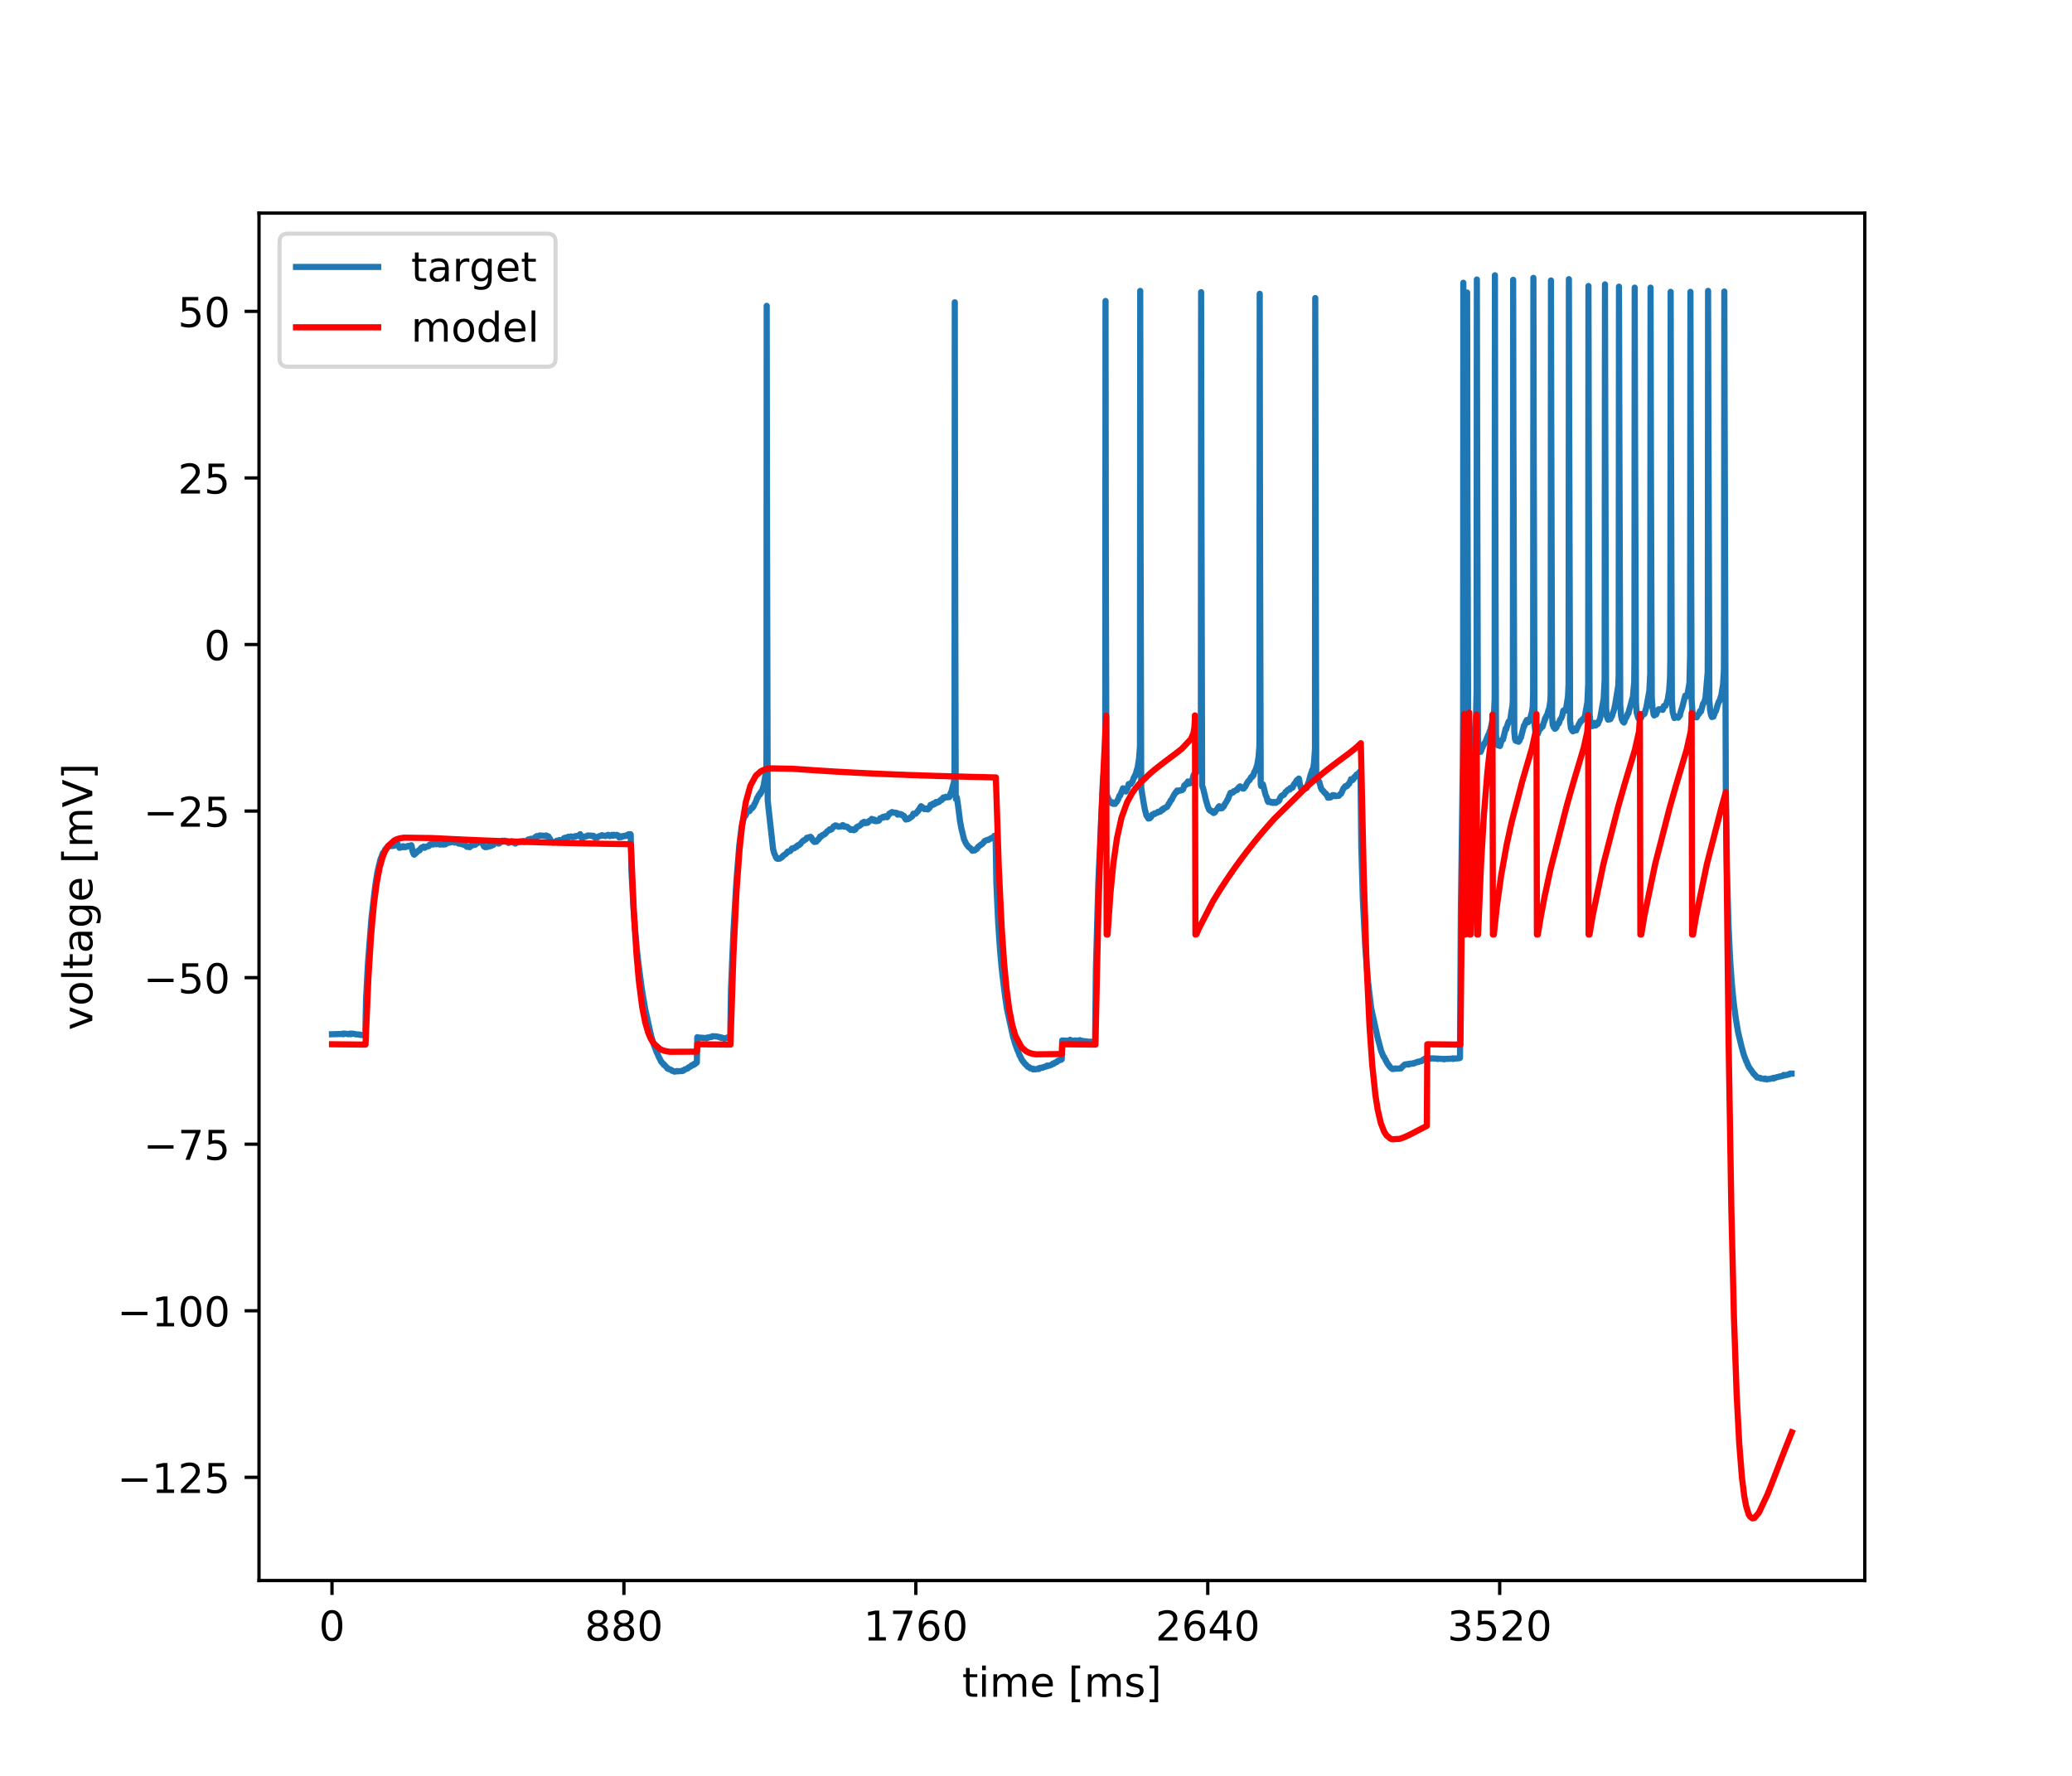 <?xml version="1.0" encoding="utf-8" standalone="no"?>
<!DOCTYPE svg PUBLIC "-//W3C//DTD SVG 1.1//EN"
  "http://www.w3.org/Graphics/SVG/1.1/DTD/svg11.dtd">
<!-- Created with matplotlib (https://matplotlib.org/) -->
<svg height="432pt" version="1.1" viewBox="0 0 504 432" width="504pt" xmlns="http://www.w3.org/2000/svg" xmlns:xlink="http://www.w3.org/1999/xlink">
 <defs>
  <style type="text/css">
*{stroke-linecap:butt;stroke-linejoin:round;}
  </style>
 </defs>
 <g id="figure_1">
  <g id="patch_1">
   <path d="M 0 432 
L 504 432 
L 504 0 
L 0 0 
z
" style="fill:#ffffff;"/>
  </g>
  <g id="axes_1">
   <g id="patch_2">
    <path d="M 63 384.48 
L 453.6 384.48 
L 453.6 51.84 
L 63 51.84 
z
" style="fill:#ffffff;"/>
   </g>
   <g id="matplotlib.axis_1">
    <g id="xtick_1">
     <g id="line2d_1">
      <defs>
       <path d="M 0 0 
L 0 3.5 
" id="mb049af407b" style="stroke:#000000;stroke-width:0.8;"/>
      </defs>
      <g>
       <use style="stroke:#000000;stroke-width:0.8;" x="80.755" xlink:href="#mb049af407b" y="384.48"/>
      </g>
     </g>
     <g id="text_1">
      <!-- 0 -->
      <defs>
       <path d="M 31.781 66.406 
Q 24.172 66.406 20.328 58.906 
Q 16.5 51.422 16.5 36.375 
Q 16.5 21.391 20.328 13.891 
Q 24.172 6.391 31.781 6.391 
Q 39.453 6.391 43.281 13.891 
Q 47.125 21.391 47.125 36.375 
Q 47.125 51.422 43.281 58.906 
Q 39.453 66.406 31.781 66.406 
z
M 31.781 74.219 
Q 44.047 74.219 50.516 64.516 
Q 56.984 54.828 56.984 36.375 
Q 56.984 17.969 50.516 8.266 
Q 44.047 -1.422 31.781 -1.422 
Q 19.531 -1.422 13.062 8.266 
Q 6.594 17.969 6.594 36.375 
Q 6.594 54.828 13.062 64.516 
Q 19.531 74.219 31.781 74.219 
z
" id="DejaVuSans-48"/>
      </defs>
      <g transform="translate(77.573 399.078)scale(0.1 -0.1)">
       <use xlink:href="#DejaVuSans-48"/>
      </g>
     </g>
    </g>
    <g id="xtick_2">
     <g id="line2d_2">
      <g>
       <use style="stroke:#000000;stroke-width:0.8;" x="151.763" xlink:href="#mb049af407b" y="384.48"/>
      </g>
     </g>
     <g id="text_2">
      <!-- 880 -->
      <defs>
       <path d="M 31.781 34.625 
Q 24.75 34.625 20.719 30.859 
Q 16.703 27.094 16.703 20.516 
Q 16.703 13.922 20.719 10.156 
Q 24.75 6.391 31.781 6.391 
Q 38.812 6.391 42.859 10.172 
Q 46.922 13.969 46.922 20.516 
Q 46.922 27.094 42.891 30.859 
Q 38.875 34.625 31.781 34.625 
z
M 21.922 38.812 
Q 15.578 40.375 12.031 44.719 
Q 8.5 49.078 8.5 55.328 
Q 8.5 64.062 14.719 69.141 
Q 20.953 74.219 31.781 74.219 
Q 42.672 74.219 48.875 69.141 
Q 55.078 64.062 55.078 55.328 
Q 55.078 49.078 51.531 44.719 
Q 48 40.375 41.703 38.812 
Q 48.828 37.156 52.797 32.312 
Q 56.781 27.484 56.781 20.516 
Q 56.781 9.906 50.312 4.234 
Q 43.844 -1.422 31.781 -1.422 
Q 19.734 -1.422 13.25 4.234 
Q 6.781 9.906 6.781 20.516 
Q 6.781 27.484 10.781 32.312 
Q 14.797 37.156 21.922 38.812 
z
M 18.312 54.391 
Q 18.312 48.734 21.844 45.562 
Q 25.391 42.391 31.781 42.391 
Q 38.141 42.391 41.719 45.562 
Q 45.312 48.734 45.312 54.391 
Q 45.312 60.062 41.719 63.234 
Q 38.141 66.406 31.781 66.406 
Q 25.391 66.406 21.844 63.234 
Q 18.312 60.062 18.312 54.391 
z
" id="DejaVuSans-56"/>
      </defs>
      <g transform="translate(142.219 399.078)scale(0.1 -0.1)">
       <use xlink:href="#DejaVuSans-56"/>
       <use x="63.623" xlink:href="#DejaVuSans-56"/>
       <use x="127.246" xlink:href="#DejaVuSans-48"/>
      </g>
     </g>
    </g>
    <g id="xtick_3">
     <g id="line2d_3">
      <g>
       <use style="stroke:#000000;stroke-width:0.8;" x="222.772" xlink:href="#mb049af407b" y="384.48"/>
      </g>
     </g>
     <g id="text_3">
      <!-- 1760 -->
      <defs>
       <path d="M 12.406 8.297 
L 28.516 8.297 
L 28.516 63.922 
L 10.984 60.406 
L 10.984 69.391 
L 28.422 72.906 
L 38.281 72.906 
L 38.281 8.297 
L 54.391 8.297 
L 54.391 0 
L 12.406 0 
z
" id="DejaVuSans-49"/>
       <path d="M 8.203 72.906 
L 55.078 72.906 
L 55.078 68.703 
L 28.609 0 
L 18.312 0 
L 43.219 64.594 
L 8.203 64.594 
z
" id="DejaVuSans-55"/>
       <path d="M 33.016 40.375 
Q 26.375 40.375 22.484 35.828 
Q 18.609 31.297 18.609 23.391 
Q 18.609 15.531 22.484 10.953 
Q 26.375 6.391 33.016 6.391 
Q 39.656 6.391 43.531 10.953 
Q 47.406 15.531 47.406 23.391 
Q 47.406 31.297 43.531 35.828 
Q 39.656 40.375 33.016 40.375 
z
M 52.594 71.297 
L 52.594 62.312 
Q 48.875 64.062 45.094 64.984 
Q 41.312 65.922 37.594 65.922 
Q 27.828 65.922 22.672 59.328 
Q 17.531 52.734 16.797 39.406 
Q 19.672 43.656 24.016 45.922 
Q 28.375 48.188 33.594 48.188 
Q 44.578 48.188 50.953 41.516 
Q 57.328 34.859 57.328 23.391 
Q 57.328 12.156 50.688 5.359 
Q 44.047 -1.422 33.016 -1.422 
Q 20.359 -1.422 13.672 8.266 
Q 6.984 17.969 6.984 36.375 
Q 6.984 53.656 15.188 63.938 
Q 23.391 74.219 37.203 74.219 
Q 40.922 74.219 44.703 73.484 
Q 48.484 72.75 52.594 71.297 
z
" id="DejaVuSans-54"/>
      </defs>
      <g transform="translate(210.047 399.078)scale(0.1 -0.1)">
       <use xlink:href="#DejaVuSans-49"/>
       <use x="63.623" xlink:href="#DejaVuSans-55"/>
       <use x="127.246" xlink:href="#DejaVuSans-54"/>
       <use x="190.869" xlink:href="#DejaVuSans-48"/>
      </g>
     </g>
    </g>
    <g id="xtick_4">
     <g id="line2d_4">
      <g>
       <use style="stroke:#000000;stroke-width:0.8;" x="293.78" xlink:href="#mb049af407b" y="384.48"/>
      </g>
     </g>
     <g id="text_4">
      <!-- 2640 -->
      <defs>
       <path d="M 19.188 8.297 
L 53.609 8.297 
L 53.609 0 
L 7.328 0 
L 7.328 8.297 
Q 12.938 14.109 22.625 23.891 
Q 32.328 33.688 34.812 36.531 
Q 39.547 41.844 41.422 45.531 
Q 43.312 49.219 43.312 52.781 
Q 43.312 58.594 39.234 62.25 
Q 35.156 65.922 28.609 65.922 
Q 23.969 65.922 18.812 64.312 
Q 13.672 62.703 7.812 59.422 
L 7.812 69.391 
Q 13.766 71.781 18.938 73 
Q 24.125 74.219 28.422 74.219 
Q 39.75 74.219 46.484 68.547 
Q 53.219 62.891 53.219 53.422 
Q 53.219 48.922 51.531 44.891 
Q 49.859 40.875 45.406 35.406 
Q 44.188 33.984 37.641 27.219 
Q 31.109 20.453 19.188 8.297 
z
" id="DejaVuSans-50"/>
       <path d="M 37.797 64.312 
L 12.891 25.391 
L 37.797 25.391 
z
M 35.203 72.906 
L 47.609 72.906 
L 47.609 25.391 
L 58.016 25.391 
L 58.016 17.188 
L 47.609 17.188 
L 47.609 0 
L 37.797 0 
L 37.797 17.188 
L 4.891 17.188 
L 4.891 26.703 
z
" id="DejaVuSans-52"/>
      </defs>
      <g transform="translate(281.055 399.078)scale(0.1 -0.1)">
       <use xlink:href="#DejaVuSans-50"/>
       <use x="63.623" xlink:href="#DejaVuSans-54"/>
       <use x="127.246" xlink:href="#DejaVuSans-52"/>
       <use x="190.869" xlink:href="#DejaVuSans-48"/>
      </g>
     </g>
    </g>
    <g id="xtick_5">
     <g id="line2d_5">
      <g>
       <use style="stroke:#000000;stroke-width:0.8;" x="364.789" xlink:href="#mb049af407b" y="384.48"/>
      </g>
     </g>
     <g id="text_5">
      <!-- 3520 -->
      <defs>
       <path d="M 40.578 39.312 
Q 47.656 37.797 51.625 33 
Q 55.609 28.219 55.609 21.188 
Q 55.609 10.406 48.188 4.484 
Q 40.766 -1.422 27.094 -1.422 
Q 22.516 -1.422 17.656 -0.516 
Q 12.797 0.391 7.625 2.203 
L 7.625 11.719 
Q 11.719 9.328 16.594 8.109 
Q 21.484 6.891 26.812 6.891 
Q 36.078 6.891 40.938 10.547 
Q 45.797 14.203 45.797 21.188 
Q 45.797 27.641 41.281 31.266 
Q 36.766 34.906 28.719 34.906 
L 20.219 34.906 
L 20.219 43.016 
L 29.109 43.016 
Q 36.375 43.016 40.234 45.922 
Q 44.094 48.828 44.094 54.297 
Q 44.094 59.906 40.109 62.906 
Q 36.141 65.922 28.719 65.922 
Q 24.656 65.922 20.016 65.031 
Q 15.375 64.156 9.812 62.312 
L 9.812 71.094 
Q 15.438 72.656 20.344 73.438 
Q 25.25 74.219 29.594 74.219 
Q 40.828 74.219 47.359 69.109 
Q 53.906 64.016 53.906 55.328 
Q 53.906 49.266 50.438 45.094 
Q 46.969 40.922 40.578 39.312 
z
" id="DejaVuSans-51"/>
       <path d="M 10.797 72.906 
L 49.516 72.906 
L 49.516 64.594 
L 19.828 64.594 
L 19.828 46.734 
Q 21.969 47.469 24.109 47.828 
Q 26.266 48.188 28.422 48.188 
Q 40.625 48.188 47.75 41.5 
Q 54.891 34.812 54.891 23.391 
Q 54.891 11.625 47.562 5.094 
Q 40.234 -1.422 26.906 -1.422 
Q 22.312 -1.422 17.547 -0.641 
Q 12.797 0.141 7.719 1.703 
L 7.719 11.625 
Q 12.109 9.234 16.797 8.062 
Q 21.484 6.891 26.703 6.891 
Q 35.156 6.891 40.078 11.328 
Q 45.016 15.766 45.016 23.391 
Q 45.016 31 40.078 35.438 
Q 35.156 39.891 26.703 39.891 
Q 22.75 39.891 18.812 39.016 
Q 14.891 38.141 10.797 36.281 
z
" id="DejaVuSans-53"/>
      </defs>
      <g transform="translate(352.064 399.078)scale(0.1 -0.1)">
       <use xlink:href="#DejaVuSans-51"/>
       <use x="63.623" xlink:href="#DejaVuSans-53"/>
       <use x="127.246" xlink:href="#DejaVuSans-50"/>
       <use x="190.869" xlink:href="#DejaVuSans-48"/>
      </g>
     </g>
    </g>
    <g id="text_6">
     <!-- time [ms] -->
     <defs>
      <path d="M 18.312 70.219 
L 18.312 54.688 
L 36.812 54.688 
L 36.812 47.703 
L 18.312 47.703 
L 18.312 18.016 
Q 18.312 11.328 20.141 9.422 
Q 21.969 7.516 27.594 7.516 
L 36.812 7.516 
L 36.812 0 
L 27.594 0 
Q 17.188 0 13.234 3.875 
Q 9.281 7.766 9.281 18.016 
L 9.281 47.703 
L 2.688 47.703 
L 2.688 54.688 
L 9.281 54.688 
L 9.281 70.219 
z
" id="DejaVuSans-116"/>
      <path d="M 9.422 54.688 
L 18.406 54.688 
L 18.406 0 
L 9.422 0 
z
M 9.422 75.984 
L 18.406 75.984 
L 18.406 64.594 
L 9.422 64.594 
z
" id="DejaVuSans-105"/>
      <path d="M 52 44.188 
Q 55.375 50.25 60.062 53.125 
Q 64.75 56 71.094 56 
Q 79.641 56 84.281 50.016 
Q 88.922 44.047 88.922 33.016 
L 88.922 0 
L 79.891 0 
L 79.891 32.719 
Q 79.891 40.578 77.094 44.375 
Q 74.312 48.188 68.609 48.188 
Q 61.625 48.188 57.562 43.547 
Q 53.516 38.922 53.516 30.906 
L 53.516 0 
L 44.484 0 
L 44.484 32.719 
Q 44.484 40.625 41.703 44.406 
Q 38.922 48.188 33.109 48.188 
Q 26.219 48.188 22.156 43.531 
Q 18.109 38.875 18.109 30.906 
L 18.109 0 
L 9.078 0 
L 9.078 54.688 
L 18.109 54.688 
L 18.109 46.188 
Q 21.188 51.219 25.484 53.609 
Q 29.781 56 35.688 56 
Q 41.656 56 45.828 52.969 
Q 50 49.953 52 44.188 
z
" id="DejaVuSans-109"/>
      <path d="M 56.203 29.594 
L 56.203 25.203 
L 14.891 25.203 
Q 15.484 15.922 20.484 11.062 
Q 25.484 6.203 34.422 6.203 
Q 39.594 6.203 44.453 7.469 
Q 49.312 8.734 54.109 11.281 
L 54.109 2.781 
Q 49.266 0.734 44.188 -0.344 
Q 39.109 -1.422 33.891 -1.422 
Q 20.797 -1.422 13.156 6.188 
Q 5.516 13.812 5.516 26.812 
Q 5.516 40.234 12.766 48.109 
Q 20.016 56 32.328 56 
Q 43.359 56 49.781 48.891 
Q 56.203 41.797 56.203 29.594 
z
M 47.219 32.234 
Q 47.125 39.594 43.094 43.984 
Q 39.062 48.391 32.422 48.391 
Q 24.906 48.391 20.391 44.141 
Q 15.875 39.891 15.188 32.172 
z
" id="DejaVuSans-101"/>
      <path id="DejaVuSans-32"/>
      <path d="M 8.594 75.984 
L 29.297 75.984 
L 29.297 69 
L 17.578 69 
L 17.578 -6.203 
L 29.297 -6.203 
L 29.297 -13.188 
L 8.594 -13.188 
z
" id="DejaVuSans-91"/>
      <path d="M 44.281 53.078 
L 44.281 44.578 
Q 40.484 46.531 36.375 47.5 
Q 32.281 48.484 27.875 48.484 
Q 21.188 48.484 17.844 46.438 
Q 14.5 44.391 14.5 40.281 
Q 14.5 37.156 16.891 35.375 
Q 19.281 33.594 26.516 31.984 
L 29.594 31.297 
Q 39.156 29.25 43.188 25.516 
Q 47.219 21.781 47.219 15.094 
Q 47.219 7.469 41.188 3.016 
Q 35.156 -1.422 24.609 -1.422 
Q 20.219 -1.422 15.453 -0.562 
Q 10.688 0.297 5.422 2 
L 5.422 11.281 
Q 10.406 8.688 15.234 7.391 
Q 20.062 6.109 24.812 6.109 
Q 31.156 6.109 34.562 8.281 
Q 37.984 10.453 37.984 14.406 
Q 37.984 18.062 35.516 20.016 
Q 33.062 21.969 24.703 23.781 
L 21.578 24.516 
Q 13.234 26.266 9.516 29.906 
Q 5.812 33.547 5.812 39.891 
Q 5.812 47.609 11.281 51.797 
Q 16.75 56 26.812 56 
Q 31.781 56 36.172 55.266 
Q 40.578 54.547 44.281 53.078 
z
" id="DejaVuSans-115"/>
      <path d="M 30.422 75.984 
L 30.422 -13.188 
L 9.719 -13.188 
L 9.719 -6.203 
L 21.391 -6.203 
L 21.391 69 
L 9.719 69 
L 9.719 75.984 
z
" id="DejaVuSans-93"/>
     </defs>
     <g transform="translate(234.038 412.757)scale(0.1 -0.1)">
      <use xlink:href="#DejaVuSans-116"/>
      <use x="39.209" xlink:href="#DejaVuSans-105"/>
      <use x="66.992" xlink:href="#DejaVuSans-109"/>
      <use x="164.404" xlink:href="#DejaVuSans-101"/>
      <use x="225.928" xlink:href="#DejaVuSans-32"/>
      <use x="257.715" xlink:href="#DejaVuSans-91"/>
      <use x="296.729" xlink:href="#DejaVuSans-109"/>
      <use x="394.141" xlink:href="#DejaVuSans-115"/>
      <use x="446.24" xlink:href="#DejaVuSans-93"/>
     </g>
    </g>
   </g>
   <g id="matplotlib.axis_2">
    <g id="ytick_1">
     <g id="line2d_6">
      <defs>
       <path d="M 0 0 
L -3.5 0 
" id="m65a26dea86" style="stroke:#000000;stroke-width:0.8;"/>
      </defs>
      <g>
       <use style="stroke:#000000;stroke-width:0.8;" x="63" xlink:href="#m65a26dea86" y="359.376"/>
      </g>
     </g>
     <g id="text_7">
      <!-- −125 -->
      <defs>
       <path d="M 10.594 35.5 
L 73.188 35.5 
L 73.188 27.203 
L 10.594 27.203 
z
" id="DejaVuSans-8722"/>
      </defs>
      <g transform="translate(28.533 363.175)scale(0.1 -0.1)">
       <use xlink:href="#DejaVuSans-8722"/>
       <use x="83.789" xlink:href="#DejaVuSans-49"/>
       <use x="147.412" xlink:href="#DejaVuSans-50"/>
       <use x="211.035" xlink:href="#DejaVuSans-53"/>
      </g>
     </g>
    </g>
    <g id="ytick_2">
     <g id="line2d_7">
      <g>
       <use style="stroke:#000000;stroke-width:0.8;" x="63" xlink:href="#m65a26dea86" y="318.857"/>
      </g>
     </g>
     <g id="text_8">
      <!-- −100 -->
      <g transform="translate(28.533 322.657)scale(0.1 -0.1)">
       <use xlink:href="#DejaVuSans-8722"/>
       <use x="83.789" xlink:href="#DejaVuSans-49"/>
       <use x="147.412" xlink:href="#DejaVuSans-48"/>
       <use x="211.035" xlink:href="#DejaVuSans-48"/>
      </g>
     </g>
    </g>
    <g id="ytick_3">
     <g id="line2d_8">
      <g>
       <use style="stroke:#000000;stroke-width:0.8;" x="63" xlink:href="#m65a26dea86" y="278.339"/>
      </g>
     </g>
     <g id="text_9">
      <!-- −75 -->
      <g transform="translate(34.895 282.138)scale(0.1 -0.1)">
       <use xlink:href="#DejaVuSans-8722"/>
       <use x="83.789" xlink:href="#DejaVuSans-55"/>
       <use x="147.412" xlink:href="#DejaVuSans-53"/>
      </g>
     </g>
    </g>
    <g id="ytick_4">
     <g id="line2d_9">
      <g>
       <use style="stroke:#000000;stroke-width:0.8;" x="63" xlink:href="#m65a26dea86" y="237.82"/>
      </g>
     </g>
     <g id="text_10">
      <!-- −50 -->
      <g transform="translate(34.895 241.619)scale(0.1 -0.1)">
       <use xlink:href="#DejaVuSans-8722"/>
       <use x="83.789" xlink:href="#DejaVuSans-53"/>
       <use x="147.412" xlink:href="#DejaVuSans-48"/>
      </g>
     </g>
    </g>
    <g id="ytick_5">
     <g id="line2d_10">
      <g>
       <use style="stroke:#000000;stroke-width:0.8;" x="63" xlink:href="#m65a26dea86" y="197.301"/>
      </g>
     </g>
     <g id="text_11">
      <!-- −25 -->
      <g transform="translate(34.895 201.1)scale(0.1 -0.1)">
       <use xlink:href="#DejaVuSans-8722"/>
       <use x="83.789" xlink:href="#DejaVuSans-50"/>
       <use x="147.412" xlink:href="#DejaVuSans-53"/>
      </g>
     </g>
    </g>
    <g id="ytick_6">
     <g id="line2d_11">
      <g>
       <use style="stroke:#000000;stroke-width:0.8;" x="63" xlink:href="#m65a26dea86" y="156.782"/>
      </g>
     </g>
     <g id="text_12">
      <!-- 0 -->
      <g transform="translate(49.638 160.581)scale(0.1 -0.1)">
       <use xlink:href="#DejaVuSans-48"/>
      </g>
     </g>
    </g>
    <g id="ytick_7">
     <g id="line2d_12">
      <g>
       <use style="stroke:#000000;stroke-width:0.8;" x="63" xlink:href="#m65a26dea86" y="116.263"/>
      </g>
     </g>
     <g id="text_13">
      <!-- 25 -->
      <g transform="translate(43.275 120.062)scale(0.1 -0.1)">
       <use xlink:href="#DejaVuSans-50"/>
       <use x="63.623" xlink:href="#DejaVuSans-53"/>
      </g>
     </g>
    </g>
    <g id="ytick_8">
     <g id="line2d_13">
      <g>
       <use style="stroke:#000000;stroke-width:0.8;" x="63" xlink:href="#m65a26dea86" y="75.744"/>
      </g>
     </g>
     <g id="text_14">
      <!-- 50 -->
      <g transform="translate(43.275 79.544)scale(0.1 -0.1)">
       <use xlink:href="#DejaVuSans-53"/>
       <use x="63.623" xlink:href="#DejaVuSans-48"/>
      </g>
     </g>
    </g>
    <g id="text_15">
     <!-- voltage [mV] -->
     <defs>
      <path d="M 2.984 54.688 
L 12.5 54.688 
L 29.594 8.797 
L 46.688 54.688 
L 56.203 54.688 
L 35.688 0 
L 23.484 0 
z
" id="DejaVuSans-118"/>
      <path d="M 30.609 48.391 
Q 23.391 48.391 19.188 42.75 
Q 14.984 37.109 14.984 27.297 
Q 14.984 17.484 19.156 11.844 
Q 23.344 6.203 30.609 6.203 
Q 37.797 6.203 41.984 11.859 
Q 46.188 17.531 46.188 27.297 
Q 46.188 37.016 41.984 42.703 
Q 37.797 48.391 30.609 48.391 
z
M 30.609 56 
Q 42.328 56 49.016 48.375 
Q 55.719 40.766 55.719 27.297 
Q 55.719 13.875 49.016 6.219 
Q 42.328 -1.422 30.609 -1.422 
Q 18.844 -1.422 12.172 6.219 
Q 5.516 13.875 5.516 27.297 
Q 5.516 40.766 12.172 48.375 
Q 18.844 56 30.609 56 
z
" id="DejaVuSans-111"/>
      <path d="M 9.422 75.984 
L 18.406 75.984 
L 18.406 0 
L 9.422 0 
z
" id="DejaVuSans-108"/>
      <path d="M 34.281 27.484 
Q 23.391 27.484 19.188 25 
Q 14.984 22.516 14.984 16.5 
Q 14.984 11.719 18.141 8.906 
Q 21.297 6.109 26.703 6.109 
Q 34.188 6.109 38.703 11.406 
Q 43.219 16.703 43.219 25.484 
L 43.219 27.484 
z
M 52.203 31.203 
L 52.203 0 
L 43.219 0 
L 43.219 8.297 
Q 40.141 3.328 35.547 0.953 
Q 30.953 -1.422 24.312 -1.422 
Q 15.922 -1.422 10.953 3.297 
Q 6 8.016 6 15.922 
Q 6 25.141 12.172 29.828 
Q 18.359 34.516 30.609 34.516 
L 43.219 34.516 
L 43.219 35.406 
Q 43.219 41.609 39.141 45 
Q 35.062 48.391 27.688 48.391 
Q 23 48.391 18.547 47.266 
Q 14.109 46.141 10.016 43.891 
L 10.016 52.203 
Q 14.938 54.109 19.578 55.047 
Q 24.219 56 28.609 56 
Q 40.484 56 46.344 49.844 
Q 52.203 43.703 52.203 31.203 
z
" id="DejaVuSans-97"/>
      <path d="M 45.406 27.984 
Q 45.406 37.75 41.375 43.109 
Q 37.359 48.484 30.078 48.484 
Q 22.859 48.484 18.828 43.109 
Q 14.797 37.75 14.797 27.984 
Q 14.797 18.266 18.828 12.891 
Q 22.859 7.516 30.078 7.516 
Q 37.359 7.516 41.375 12.891 
Q 45.406 18.266 45.406 27.984 
z
M 54.391 6.781 
Q 54.391 -7.172 48.188 -13.984 
Q 42 -20.797 29.203 -20.797 
Q 24.469 -20.797 20.266 -20.094 
Q 16.062 -19.391 12.109 -17.922 
L 12.109 -9.188 
Q 16.062 -11.328 19.922 -12.344 
Q 23.781 -13.375 27.781 -13.375 
Q 36.625 -13.375 41.016 -8.766 
Q 45.406 -4.156 45.406 5.172 
L 45.406 9.625 
Q 42.625 4.781 38.281 2.391 
Q 33.938 0 27.875 0 
Q 17.828 0 11.672 7.656 
Q 5.516 15.328 5.516 27.984 
Q 5.516 40.672 11.672 48.328 
Q 17.828 56 27.875 56 
Q 33.938 56 38.281 53.609 
Q 42.625 51.219 45.406 46.391 
L 45.406 54.688 
L 54.391 54.688 
z
" id="DejaVuSans-103"/>
      <path d="M 28.609 0 
L 0.781 72.906 
L 11.078 72.906 
L 34.188 11.531 
L 57.328 72.906 
L 67.578 72.906 
L 39.797 0 
z
" id="DejaVuSans-86"/>
     </defs>
     <g transform="translate(22.453 250.624)rotate(-90)scale(0.1 -0.1)">
      <use xlink:href="#DejaVuSans-118"/>
      <use x="59.18" xlink:href="#DejaVuSans-111"/>
      <use x="120.361" xlink:href="#DejaVuSans-108"/>
      <use x="148.145" xlink:href="#DejaVuSans-116"/>
      <use x="187.354" xlink:href="#DejaVuSans-97"/>
      <use x="248.633" xlink:href="#DejaVuSans-103"/>
      <use x="312.109" xlink:href="#DejaVuSans-101"/>
      <use x="373.633" xlink:href="#DejaVuSans-32"/>
      <use x="405.42" xlink:href="#DejaVuSans-91"/>
      <use x="444.434" xlink:href="#DejaVuSans-109"/>
      <use x="541.846" xlink:href="#DejaVuSans-86"/>
      <use x="610.254" xlink:href="#DejaVuSans-93"/>
     </g>
    </g>
   </g>
   <g id="line2d_14">
    <path clip-path="url(#p53bf9d22eb)" d="M 80.755 251.59 
L 83.385 251.511 
L 83.417 251.431 
L 83.466 251.59 
L 83.498 251.511 
L 83.514 251.59 
L 83.595 251.511 
L 83.724 251.431 
L 84.547 251.511 
L 84.676 251.59 
L 84.967 251.511 
L 85.096 251.431 
L 85.176 251.511 
L 85.209 251.431 
L 85.338 251.511 
L 85.354 251.59 
L 85.402 251.431 
L 85.435 251.431 
L 86.322 251.511 
L 86.451 251.59 
L 87.42 251.669 
L 87.533 251.748 
L 87.581 251.669 
L 87.646 251.748 
L 88.695 251.827 
L 88.808 251.906 
L 88.856 251.827 
L 89.05 242.805 
L 89.502 234.338 
L 90.357 223.337 
L 91.196 216.136 
L 91.47 214.236 
L 91.777 212.258 
L 92.552 209.013 
L 92.584 208.934 
L 92.794 208.459 
L 92.826 208.38 
L 93.116 207.51 
L 93.31 207.431 
L 93.504 207.035 
L 93.552 206.956 
L 93.746 206.56 
L 93.859 206.481 
L 94.02 206.243 
L 94.214 206.164 
L 94.391 205.848 
L 95.844 205.769 
L 95.989 205.452 
L 96.005 205.531 
L 96.118 205.452 
L 96.247 205.373 
L 96.554 205.294 
L 96.683 205.215 
L 96.893 205.69 
L 96.957 205.769 
L 97.167 206.243 
L 97.393 206.164 
L 97.425 206.085 
L 97.506 206.164 
L 97.845 206.085 
L 97.99 205.927 
L 98.006 206.006 
L 98.039 205.848 
L 98.103 205.927 
L 98.265 206.006 
L 98.297 206.085 
L 98.361 205.927 
L 98.507 206.006 
L 98.539 206.085 
L 98.571 205.927 
L 98.62 206.006 
L 99.12 205.927 
L 99.265 205.769 
L 99.959 205.69 
L 100.056 205.61 
L 100.072 205.69 
L 100.121 205.769 
L 100.363 207.114 
L 100.605 207.747 
L 100.653 207.826 
L 100.734 207.905 
L 100.766 207.826 
L 100.944 207.747 
L 101.057 207.51 
L 101.089 207.589 
L 101.218 207.51 
L 101.395 207.193 
L 101.428 207.272 
L 101.508 207.193 
L 101.557 207.114 
L 101.702 206.956 
L 101.831 206.877 
L 101.96 206.797 
L 102.041 206.877 
L 102.073 206.797 
L 102.154 206.718 
L 102.331 206.402 
L 102.348 206.481 
L 102.38 206.323 
L 102.428 206.402 
L 102.59 206.164 
L 102.719 206.243 
L 102.993 206.164 
L 103.058 205.927 
L 103.122 206.085 
L 103.235 206.164 
L 103.251 206.243 
L 103.332 206.085 
L 103.348 206.164 
L 103.461 206.006 
L 103.477 206.085 
L 103.687 206.006 
L 103.816 205.927 
L 104.091 205.848 
L 104.187 205.769 
L 104.203 205.848 
L 104.381 205.769 
L 104.526 205.452 
L 104.542 205.531 
L 104.639 205.452 
L 104.688 205.373 
L 104.752 205.452 
L 104.897 205.373 
L 105.027 205.294 
L 105.236 205.373 
L 105.317 205.452 
L 105.349 205.373 
L 106.108 205.294 
L 106.124 205.215 
L 106.172 205.373 
L 106.221 205.294 
L 106.882 205.373 
L 107.012 205.452 
L 107.705 205.373 
L 107.738 205.294 
L 107.786 205.452 
L 107.802 205.452 
L 108.383 205.373 
L 108.529 205.215 
L 108.577 205.136 
L 108.706 205.056 
L 109.255 204.977 
L 109.335 204.898 
L 109.368 204.977 
L 109.691 204.898 
L 109.82 204.74 
L 109.916 204.819 
L 109.933 204.74 
L 110.417 204.819 
L 110.562 204.977 
L 110.691 204.898 
L 111.369 204.977 
L 111.53 205.215 
L 112.256 205.294 
L 112.321 205.215 
L 112.386 205.373 
L 112.821 205.452 
L 112.837 205.531 
L 112.87 205.373 
L 112.934 205.452 
L 113.176 205.531 
L 113.338 205.769 
L 113.435 205.848 
L 113.58 206.006 
L 113.79 205.927 
L 113.87 205.848 
L 113.903 205.927 
L 114.161 206.006 
L 114.258 206.085 
L 114.274 206.006 
L 114.387 205.848 
L 114.403 205.927 
L 114.484 205.848 
L 114.58 205.69 
L 114.613 205.769 
L 114.806 205.69 
L 114.935 205.61 
L 115.355 205.531 
L 115.484 205.452 
L 115.533 205.531 
L 115.581 205.452 
L 115.71 205.373 
L 115.839 205.294 
L 115.984 205.136 
L 116.21 205.056 
L 116.339 204.977 
L 116.485 204.898 
L 116.63 204.74 
L 116.711 204.661 
L 116.743 204.582 
L 116.824 204.661 
L 117.017 204.74 
L 117.033 204.819 
L 117.13 204.74 
L 117.259 204.819 
L 117.501 205.452 
L 117.55 205.531 
L 117.744 205.927 
L 117.921 206.006 
L 118.05 206.085 
L 118.647 206.006 
L 118.776 205.927 
L 119.051 205.848 
L 119.131 205.769 
L 119.164 205.848 
L 119.519 205.769 
L 119.664 205.61 
L 119.809 205.531 
L 119.938 205.452 
L 120.003 205.531 
L 120.051 205.452 
L 120.229 205.136 
L 120.439 205.056 
L 120.568 204.977 
L 120.665 204.898 
L 120.697 204.819 
L 120.745 204.977 
L 120.761 204.977 
L 120.858 205.056 
L 120.874 204.977 
L 121.116 205.056 
L 121.262 205.215 
L 121.471 205.136 
L 121.617 204.977 
L 121.778 204.898 
L 121.939 204.661 
L 122.117 204.582 
L 122.246 204.502 
L 122.407 204.74 
L 122.424 204.661 
L 122.52 204.74 
L 122.698 204.661 
L 122.811 204.502 
L 122.827 204.582 
L 123.134 204.661 
L 123.279 204.819 
L 123.553 204.898 
L 123.682 205.056 
L 123.844 204.819 
L 123.924 204.898 
L 123.941 204.977 
L 124.005 204.819 
L 124.021 204.819 
L 124.36 204.74 
L 124.489 204.661 
L 124.683 204.74 
L 124.844 204.977 
L 125.28 205.056 
L 125.361 205.215 
L 125.393 205.136 
L 125.522 205.056 
L 125.764 204.977 
L 125.78 204.898 
L 125.877 204.977 
L 126.039 204.898 
L 126.168 204.819 
L 126.329 204.74 
L 126.458 204.661 
L 126.587 204.74 
L 126.652 204.819 
L 126.7 204.74 
L 127.136 204.661 
L 127.152 204.582 
L 127.233 204.661 
L 127.249 204.74 
L 127.297 204.582 
L 127.33 204.582 
L 127.394 204.661 
L 127.443 204.819 
L 127.507 204.74 
L 127.636 204.661 
L 127.765 204.74 
L 127.975 204.661 
L 128.12 204.502 
L 128.217 204.423 
L 128.346 204.344 
L 128.411 204.265 
L 128.54 204.186 
L 129.089 204.107 
L 129.137 204.028 
L 129.202 204.107 
L 129.605 204.186 
L 129.734 204.265 
L 129.831 204.186 
L 130.025 203.79 
L 130.138 203.711 
L 130.283 203.553 
L 130.525 203.474 
L 130.541 203.394 
L 130.59 203.553 
L 130.622 203.474 
L 130.67 203.553 
L 130.735 203.474 
L 131.074 203.394 
L 131.219 203.236 
L 132.478 203.315 
L 132.607 203.394 
L 132.768 203.315 
L 132.817 203.236 
L 132.881 203.315 
L 133.269 203.394 
L 133.398 203.474 
L 133.414 203.474 
L 133.559 203.869 
L 133.591 203.79 
L 133.64 204.028 
L 133.656 203.948 
L 133.769 204.028 
L 133.963 204.423 
L 133.995 204.502 
L 134.156 204.819 
L 134.285 204.74 
L 134.431 204.819 
L 134.56 204.977 
L 134.689 204.898 
L 134.979 204.819 
L 135.108 204.74 
L 135.334 204.661 
L 135.415 204.502 
L 135.463 204.582 
L 135.818 204.502 
L 135.835 204.423 
L 135.867 204.582 
L 135.931 204.502 
L 136.044 204.423 
L 136.06 204.344 
L 136.157 204.423 
L 136.884 204.344 
L 137.061 204.028 
L 137.174 203.948 
L 137.206 203.869 
L 137.239 204.028 
L 137.271 204.028 
L 137.368 203.948 
L 137.432 203.79 
L 137.481 203.948 
L 137.69 203.869 
L 137.836 203.711 
L 137.981 203.869 
L 138.11 203.79 
L 138.207 203.553 
L 138.255 203.632 
L 138.707 203.553 
L 138.836 203.474 
L 138.901 203.553 
L 138.949 203.474 
L 139.127 203.553 
L 139.256 203.632 
L 139.304 203.553 
L 139.369 203.632 
L 139.772 203.553 
L 139.901 203.394 
L 139.998 203.474 
L 140.014 203.394 
L 140.757 203.315 
L 140.918 203.078 
L 141.047 202.999 
L 141.128 202.92 
L 141.16 202.999 
L 141.435 203.79 
L 141.903 203.711 
L 142.032 203.632 
L 142.145 203.553 
L 142.274 203.474 
L 142.387 203.553 
L 142.516 203.474 
L 142.806 203.394 
L 142.952 203.236 
L 144.339 203.315 
L 144.469 203.632 
L 144.485 203.553 
L 144.582 203.474 
L 144.598 203.553 
L 144.678 203.632 
L 144.824 203.79 
L 145.34 203.711 
L 145.485 203.553 
L 145.647 203.474 
L 145.776 203.394 
L 146.308 203.315 
L 146.389 203.157 
L 146.437 203.236 
L 147.244 203.315 
L 147.26 203.394 
L 147.357 203.315 
L 147.551 203.236 
L 147.68 203.157 
L 147.809 203.236 
L 147.938 203.157 
L 147.971 203.078 
L 148.051 203.157 
L 148.18 203.236 
L 148.326 203.394 
L 148.374 203.315 
L 148.503 203.236 
L 148.632 203.315 
L 148.858 203.236 
L 148.89 203.078 
L 148.987 203.157 
L 149.1 203.236 
L 149.116 203.315 
L 149.165 203.157 
L 149.213 203.236 
L 149.358 203.078 
L 149.697 203.157 
L 149.826 203.236 
L 149.972 203.236 
L 150.004 203.078 
L 150.085 203.157 
L 150.407 203.236 
L 150.601 203.711 
L 150.762 203.474 
L 151.085 203.553 
L 151.15 203.632 
L 151.198 203.553 
L 151.327 203.474 
L 151.343 203.553 
L 151.376 203.394 
L 151.44 203.474 
L 151.811 203.394 
L 151.844 203.315 
L 151.924 203.394 
L 152.425 203.315 
L 152.586 203.078 
L 152.909 202.999 
L 152.941 202.92 
L 153.006 203.078 
L 153.054 202.999 
L 153.07 202.92 
L 153.151 203.078 
L 153.328 202.999 
L 153.361 202.92 
L 153.409 202.999 
L 153.603 212.021 
L 154.055 220.409 
L 154.426 225.553 
L 154.862 230.46 
L 154.991 231.647 
L 155.265 234.1 
L 155.765 237.978 
L 155.991 239.64 
L 156.314 241.777 
L 156.927 245.338 
L 157.137 246.367 
L 158.46 252.302 
L 158.493 252.381 
L 158.815 253.41 
L 158.848 253.489 
L 159.154 254.439 
L 159.187 254.518 
L 159.429 255.151 
L 159.461 255.23 
L 159.735 256.021 
L 159.816 256.101 
L 160.026 256.575 
L 160.058 256.655 
L 160.284 257.209 
L 160.349 257.288 
L 160.542 257.683 
L 160.607 257.763 
L 160.8 258.237 
L 160.817 258.158 
L 160.865 258.317 
L 160.897 258.317 
L 160.978 258.396 
L 161.139 258.633 
L 161.301 258.712 
L 161.478 259.029 
L 161.527 258.95 
L 161.591 259.029 
L 161.753 259.266 
L 161.898 259.345 
L 162.043 259.504 
L 162.092 259.583 
L 162.237 259.741 
L 162.285 259.82 
L 162.317 259.899 
L 162.398 259.82 
L 162.463 259.899 
L 162.608 260.058 
L 162.995 260.137 
L 163.124 260.216 
L 163.318 260.295 
L 163.431 260.453 
L 163.447 260.374 
L 163.528 260.453 
L 163.657 260.532 
L 163.931 260.612 
L 164.06 260.691 
L 164.545 260.612 
L 164.625 260.532 
L 164.658 260.612 
L 165.997 260.532 
L 166.126 260.374 
L 166.207 260.453 
L 166.239 260.374 
L 166.433 260.295 
L 166.578 260.137 
L 166.901 260.058 
L 167.03 259.978 
L 167.304 259.899 
L 167.466 259.662 
L 167.659 259.583 
L 167.788 259.504 
L 168.014 259.424 
L 168.176 259.187 
L 168.192 259.266 
L 168.289 259.187 
L 168.45 259.108 
L 168.563 259.029 
L 168.579 259.108 
L 168.628 258.95 
L 168.66 258.95 
L 168.837 258.87 
L 168.853 258.791 
L 168.886 258.95 
L 168.95 258.87 
L 169.128 258.791 
L 169.273 258.633 
L 169.418 258.554 
L 169.499 258.475 
L 169.612 252.302 
L 169.709 252.381 
L 169.725 252.46 
L 169.822 252.381 
L 170.951 252.46 
L 170.968 252.539 
L 171.064 252.46 
L 171.791 252.539 
L 171.823 252.619 
L 171.904 252.539 
L 172.049 252.381 
L 172.178 252.46 
L 172.388 252.381 
L 172.517 252.302 
L 173.162 252.223 
L 173.308 252.065 
L 174.518 252.144 
L 174.647 252.223 
L 175.115 252.302 
L 175.147 252.381 
L 175.228 252.302 
L 175.39 252.381 
L 175.406 252.46 
L 175.502 252.381 
L 175.615 252.46 
L 175.712 252.539 
L 175.728 252.46 
L 175.954 252.539 
L 176.083 252.619 
L 176.1 252.539 
L 176.18 252.698 
L 176.196 252.619 
L 176.664 252.539 
L 176.794 252.46 
L 176.939 252.381 
L 177.019 252.46 
L 177.068 252.302 
L 177.213 252.381 
L 177.294 252.46 
L 177.326 252.381 
L 177.617 252.381 
L 177.81 240.59 
L 178.391 226.74 
L 179.15 213.999 
L 179.828 205.61 
L 180.392 201.099 
L 180.925 199.042 
L 180.957 198.963 
L 181.151 198.567 
L 181.312 198.488 
L 181.522 198.013 
L 181.538 198.013 
L 181.683 197.617 
L 181.764 197.538 
L 181.909 197.38 
L 182.329 197.301 
L 182.523 196.905 
L 182.668 196.826 
L 182.862 196.43 
L 182.926 196.509 
L 182.975 196.589 
L 183.039 196.509 
L 183.104 196.43 
L 183.265 196.193 
L 183.313 196.114 
L 183.539 195.56 
L 183.62 195.481 
L 183.83 195.006 
L 183.894 194.927 
L 184.185 194.056 
L 184.233 194.135 
L 184.298 194.056 
L 184.54 193.423 
L 184.814 193.344 
L 184.927 192.869 
L 184.992 193.027 
L 185.072 192.948 
L 185.25 192.394 
L 185.282 192.473 
L 185.347 192.394 
L 185.67 191.365 
L 185.718 191.286 
L 186.412 187.329 
L 186.428 186.855 
L 186.444 181.948 
L 186.493 74.399 
L 186.573 130.666 
L 186.735 194.61 
L 186.945 196.668 
L 188.058 206.639 
L 188.074 206.639 
L 188.252 207.351 
L 188.478 207.905 
L 188.526 207.985 
L 188.752 208.538 
L 188.8 208.618 
L 188.962 208.855 
L 189.026 208.776 
L 189.059 208.855 
L 189.188 208.934 
L 189.72 208.855 
L 189.866 208.697 
L 190.091 208.618 
L 190.237 208.459 
L 190.285 208.38 
L 190.414 208.222 
L 190.43 208.301 
L 190.495 208.143 
L 190.511 208.143 
L 190.592 208.064 
L 190.721 207.985 
L 190.898 207.905 
L 191.028 207.826 
L 191.14 207.747 
L 191.302 207.51 
L 191.463 207.431 
L 191.641 207.114 
L 192.206 207.035 
L 192.367 206.797 
L 192.464 206.718 
L 192.625 206.402 
L 192.754 206.481 
L 192.835 206.402 
L 192.9 206.323 
L 192.948 206.402 
L 193.238 206.323 
L 193.384 206.164 
L 193.513 206.085 
L 193.658 205.927 
L 193.787 206.006 
L 193.965 205.69 
L 194.013 205.769 
L 194.062 205.61 
L 194.449 205.531 
L 194.594 205.373 
L 194.723 205.294 
L 194.901 204.977 
L 194.981 204.898 
L 195.127 204.74 
L 195.272 204.661 
L 195.353 204.502 
L 195.401 204.582 
L 195.466 204.502 
L 195.611 204.344 
L 195.885 204.265 
L 196.014 204.186 
L 196.095 204.107 
L 196.256 203.79 
L 196.353 203.869 
L 196.369 203.79 
L 196.708 203.711 
L 196.837 203.632 
L 196.95 203.711 
L 196.983 203.632 
L 197.063 203.711 
L 197.144 203.632 
L 197.16 203.553 
L 197.225 203.711 
L 197.241 203.711 
L 197.402 203.79 
L 197.58 204.265 
L 197.596 204.186 
L 197.644 204.265 
L 197.822 204.582 
L 197.854 204.502 
L 197.935 204.582 
L 197.967 204.661 
L 198.112 204.819 
L 198.467 204.74 
L 198.483 204.661 
L 198.58 204.74 
L 198.645 204.661 
L 198.822 204.344 
L 199.032 204.265 
L 199.21 203.948 
L 199.242 204.028 
L 199.306 203.869 
L 199.5 203.474 
L 199.629 203.553 
L 199.791 203.474 
L 199.952 203.236 
L 200.033 203.157 
L 200.162 203.078 
L 200.533 202.999 
L 200.662 202.761 
L 200.678 202.841 
L 200.807 202.761 
L 200.969 202.524 
L 201.066 202.445 
L 201.227 202.207 
L 201.372 202.128 
L 201.501 202.049 
L 201.647 201.97 
L 201.808 201.733 
L 201.856 201.812 
L 201.985 201.891 
L 202.147 201.653 
L 202.276 201.733 
L 202.357 201.653 
L 202.518 201.416 
L 202.583 201.337 
L 202.728 201.099 
L 202.744 201.179 
L 202.776 201.02 
L 202.825 201.02 
L 203.034 200.941 
L 203.18 200.783 
L 203.551 200.862 
L 203.68 200.941 
L 203.777 201.02 
L 203.906 201.099 
L 204.632 201.02 
L 204.777 200.862 
L 204.858 200.783 
L 204.987 200.704 
L 205.116 200.862 
L 205.165 200.783 
L 205.197 200.941 
L 205.229 200.862 
L 205.358 201.099 
L 205.374 201.02 
L 206.052 201.099 
L 206.214 201.337 
L 206.456 201.416 
L 206.617 201.653 
L 206.762 201.733 
L 206.908 201.891 
L 207.343 201.812 
L 207.359 201.733 
L 207.456 201.812 
L 207.472 201.891 
L 207.569 201.812 
L 207.666 201.891 
L 207.682 201.97 
L 207.779 201.891 
L 208.021 201.812 
L 208.183 201.574 
L 208.231 201.495 
L 208.408 201.179 
L 208.602 201.099 
L 208.731 201.02 
L 208.989 200.941 
L 209.119 200.862 
L 209.215 200.783 
L 209.361 200.625 
L 209.538 200.546 
L 209.732 200.15 
L 210.038 200.071 
L 210.184 199.912 
L 210.232 199.992 
L 210.393 200.229 
L 211.055 200.15 
L 211.233 199.833 
L 211.297 199.912 
L 211.329 199.833 
L 211.475 199.675 
L 211.652 199.596 
L 211.749 199.517 
L 211.765 199.596 
L 211.814 199.517 
L 211.959 199.358 
L 212.023 199.279 
L 212.04 199.2 
L 212.088 199.358 
L 212.12 199.358 
L 212.217 199.438 
L 212.362 199.596 
L 212.411 199.517 
L 212.475 199.358 
L 212.524 199.517 
L 212.588 199.438 
L 212.637 199.358 
L 212.685 199.438 
L 212.863 199.754 
L 213.185 199.675 
L 213.218 199.596 
L 213.266 199.754 
L 213.282 199.754 
L 213.557 199.675 
L 213.653 199.596 
L 213.67 199.675 
L 213.815 199.596 
L 214.008 199.2 
L 214.057 199.121 
L 214.073 199.042 
L 214.17 199.121 
L 214.283 199.042 
L 214.412 198.963 
L 214.589 198.884 
L 214.735 198.725 
L 214.848 198.804 
L 214.88 198.884 
L 214.928 198.725 
L 214.944 198.725 
L 215.203 198.646 
L 215.332 198.567 
L 215.461 198.646 
L 215.751 198.725 
L 215.768 198.804 
L 215.864 198.725 
L 216.058 198.33 
L 216.139 198.251 
L 216.3 197.934 
L 216.381 198.013 
L 216.413 197.934 
L 216.542 197.855 
L 216.687 197.697 
L 216.929 197.617 
L 216.978 197.538 
L 217.026 197.617 
L 217.042 197.697 
L 217.139 197.617 
L 217.704 197.697 
L 217.833 197.776 
L 217.849 197.697 
L 217.946 197.776 
L 218.204 197.776 
L 218.35 198.171 
L 218.656 198.092 
L 218.785 198.013 
L 218.963 198.092 
L 219.027 198.013 
L 219.076 198.171 
L 219.205 198.092 
L 219.415 198.171 
L 219.576 198.409 
L 219.915 198.488 
L 220.157 199.121 
L 220.27 199.2 
L 220.351 199.358 
L 220.399 199.279 
L 220.496 199.2 
L 220.625 199.121 
L 220.819 199.2 
L 220.835 199.279 
L 220.932 199.2 
L 221.125 199.121 
L 221.255 199.042 
L 221.319 198.963 
L 221.464 198.804 
L 221.723 198.725 
L 221.868 198.567 
L 221.9 198.567 
L 222.029 198.251 
L 222.078 198.171 
L 222.158 197.934 
L 222.223 198.013 
L 222.739 197.934 
L 222.901 197.697 
L 223.014 197.617 
L 223.159 197.38 
L 223.175 197.459 
L 223.24 197.301 
L 223.256 197.38 
L 223.449 196.984 
L 223.627 196.905 
L 223.853 196.351 
L 223.982 196.272 
L 224.046 196.114 
L 224.095 196.193 
L 224.272 196.509 
L 224.321 196.43 
L 224.385 196.351 
L 224.434 196.43 
L 224.514 196.589 
L 224.563 196.509 
L 224.692 196.589 
L 224.853 196.826 
L 225.128 196.747 
L 225.257 196.668 
L 225.289 196.747 
L 225.305 196.826 
L 225.354 196.668 
L 225.386 196.668 
L 225.547 196.747 
L 225.693 196.905 
L 225.741 196.826 
L 225.886 196.668 
L 226.064 196.589 
L 226.338 195.797 
L 226.548 195.876 
L 226.58 195.955 
L 226.629 195.797 
L 226.645 195.797 
L 226.725 195.718 
L 226.871 195.56 
L 226.887 195.639 
L 226.968 195.481 
L 226.984 195.56 
L 227.064 195.639 
L 227.097 195.718 
L 227.161 195.56 
L 227.403 195.56 
L 227.532 195.243 
L 227.661 195.164 
L 227.678 195.085 
L 227.758 195.164 
L 227.855 195.322 
L 227.887 195.243 
L 228.049 195.164 
L 228.097 195.085 
L 228.162 195.164 
L 228.42 195.085 
L 228.597 194.768 
L 228.823 194.689 
L 228.872 194.531 
L 228.936 194.689 
L 229.082 194.61 
L 229.259 194.294 
L 229.308 194.214 
L 229.469 193.977 
L 229.63 194.056 
L 229.646 194.135 
L 229.711 193.977 
L 229.727 193.977 
L 230.082 193.898 
L 230.098 193.819 
L 230.163 193.977 
L 230.179 193.977 
L 230.905 193.898 
L 231.196 193.027 
L 231.228 192.948 
L 231.422 192.553 
L 231.454 192.473 
L 231.954 190.574 
L 231.97 190.653 
L 232.035 190.416 
L 232.164 188.675 
L 232.18 185.747 
L 232.245 73.528 
L 232.309 126.076 
L 232.471 193.74 
L 232.535 194.373 
L 232.6 194.214 
L 232.745 193.977 
L 233.052 196.035 
L 233.552 199.992 
L 233.584 200.071 
L 233.826 201.416 
L 234.52 204.265 
L 234.585 204.344 
L 234.795 204.819 
L 234.843 204.898 
L 235.037 205.294 
L 235.101 205.373 
L 235.263 205.61 
L 235.359 205.69 
L 235.521 205.927 
L 235.601 206.006 
L 235.747 206.164 
L 235.908 206.243 
L 236.037 206.323 
L 236.118 206.402 
L 236.263 206.639 
L 236.279 206.56 
L 236.36 206.718 
L 236.521 206.956 
L 236.876 206.877 
L 237.006 206.718 
L 237.07 206.877 
L 237.118 206.797 
L 237.248 206.718 
L 237.393 206.639 
L 237.538 206.481 
L 237.57 206.56 
L 237.635 206.481 
L 237.812 206.164 
L 237.861 206.085 
L 238.006 205.927 
L 238.167 205.848 
L 238.313 205.69 
L 238.474 205.61 
L 238.619 205.452 
L 238.829 205.373 
L 238.974 205.215 
L 239.103 205.136 
L 239.265 204.898 
L 239.329 204.819 
L 239.491 204.582 
L 239.733 204.502 
L 239.862 204.423 
L 240.152 204.344 
L 240.282 204.265 
L 240.378 204.344 
L 240.395 204.265 
L 240.572 204.186 
L 240.701 204.107 
L 240.959 204.028 
L 241.105 203.869 
L 241.46 203.79 
L 241.605 203.632 
L 241.718 203.553 
L 241.879 203.315 
L 242.17 203.315 
L 242.363 214.87 
L 242.799 224.445 
L 243.235 230.855 
L 243.654 235.525 
L 243.784 236.712 
L 244.397 241.697 
L 244.639 243.438 
L 244.962 245.575 
L 246.495 252.539 
L 246.559 252.619 
L 246.947 253.964 
L 246.979 254.043 
L 247.237 254.755 
L 247.269 254.834 
L 247.528 255.547 
L 247.592 255.626 
L 247.834 256.259 
L 247.85 256.259 
L 247.996 256.734 
L 248.012 256.655 
L 248.06 256.813 
L 248.093 256.813 
L 248.302 257.288 
L 248.367 257.367 
L 248.577 257.842 
L 248.657 257.921 
L 248.835 258.237 
L 248.996 258.317 
L 249.174 258.633 
L 249.238 258.712 
L 249.384 258.87 
L 249.545 258.95 
L 249.706 259.187 
L 249.819 259.266 
L 249.981 259.504 
L 250.303 259.583 
L 250.416 259.741 
L 250.433 259.662 
L 250.513 259.741 
L 250.61 259.899 
L 250.642 259.82 
L 250.884 259.899 
L 251.014 259.978 
L 251.256 260.058 
L 251.272 260.137 
L 251.352 259.978 
L 251.498 260.058 
L 251.627 260.137 
L 252.434 260.058 
L 252.563 259.899 
L 252.692 260.058 
L 252.837 259.899 
L 252.934 259.82 
L 252.999 259.741 
L 253.047 259.82 
L 253.612 259.741 
L 253.757 259.583 
L 254.273 259.504 
L 254.419 259.345 
L 254.499 259.424 
L 254.532 259.345 
L 254.774 259.266 
L 254.79 259.187 
L 254.838 259.345 
L 254.887 259.266 
L 255.355 259.187 
L 255.484 259.108 
L 255.71 259.029 
L 255.839 258.95 
L 256 258.87 
L 256.129 258.712 
L 256.259 258.791 
L 256.388 258.712 
L 256.501 258.633 
L 256.646 258.475 
L 256.969 258.396 
L 257.098 258.317 
L 257.13 258.237 
L 257.275 258.079 
L 257.517 258 
L 257.646 257.921 
L 258.018 257.842 
L 258.147 257.683 
L 258.163 257.763 
L 258.26 257.683 
L 258.373 253.093 
L 259.648 253.173 
L 259.68 253.252 
L 259.761 253.173 
L 260.245 253.093 
L 260.277 252.935 
L 260.358 253.093 
L 261.423 253.173 
L 261.471 253.252 
L 261.52 253.093 
L 261.536 253.173 
L 262.617 253.093 
L 262.649 253.014 
L 262.73 253.093 
L 263.23 253.173 
L 263.359 253.252 
L 264.392 253.331 
L 264.521 253.41 
L 266.377 253.41 
L 266.571 235.683 
L 267.152 214.87 
L 268.265 190.258 
L 268.507 187.646 
L 268.846 182.027 
L 268.911 73.212 
L 268.992 142.537 
L 269.153 194.452 
L 269.185 194.689 
L 269.234 194.373 
L 269.395 193.74 
L 269.653 194.452 
L 269.75 194.531 
L 269.96 195.006 
L 270.073 195.085 
L 270.154 195.243 
L 270.202 195.164 
L 270.283 195.243 
L 270.396 195.402 
L 270.412 195.322 
L 270.573 195.243 
L 270.622 195.164 
L 270.654 195.243 
L 270.783 195.481 
L 270.799 195.56 
L 270.88 195.481 
L 271.025 195.322 
L 271.154 195.402 
L 271.219 195.56 
L 271.267 195.481 
L 271.429 195.164 
L 271.445 195.243 
L 271.525 195.164 
L 271.671 195.006 
L 271.735 194.927 
L 271.945 194.452 
L 272.026 194.373 
L 272.284 193.581 
L 272.3 193.66 
L 272.397 193.581 
L 272.445 193.581 
L 272.59 193.186 
L 272.833 192.553 
L 272.881 192.473 
L 273.139 191.761 
L 273.333 191.84 
L 273.51 192.157 
L 273.559 192.236 
L 273.704 192.394 
L 273.801 192.473 
L 273.865 192.553 
L 273.898 192.394 
L 273.914 192.473 
L 274.059 192.078 
L 274.22 191.84 
L 274.269 191.761 
L 274.543 190.732 
L 274.575 190.811 
L 274.866 190.732 
L 274.947 190.574 
L 274.963 190.653 
L 275.043 190.732 
L 275.076 190.653 
L 275.173 190.574 
L 275.366 190.178 
L 275.495 190.099 
L 275.754 189.229 
L 275.77 189.308 
L 275.834 189.229 
L 276.076 188.596 
L 276.141 188.754 
L 276.173 188.596 
L 276.544 187.25 
L 276.56 187.329 
L 276.609 187.013 
L 276.69 186.934 
L 277.061 184.56 
L 277.287 181.631 
L 277.351 70.759 
L 277.432 130.746 
L 277.593 191.524 
L 277.755 192.711 
L 278.255 195.718 
L 278.481 196.905 
L 278.868 198.409 
L 278.884 198.33 
L 278.917 198.409 
L 279.094 198.725 
L 279.159 198.804 
L 279.336 199.121 
L 279.691 199.042 
L 279.853 198.804 
L 280.014 198.725 
L 280.24 198.171 
L 280.547 198.092 
L 280.676 198.013 
L 280.805 197.934 
L 280.821 197.855 
L 280.886 198.013 
L 280.918 197.934 
L 281.079 197.855 
L 281.208 197.776 
L 281.563 197.697 
L 281.709 197.459 
L 281.838 197.538 
L 282.031 197.459 
L 282.16 197.38 
L 282.225 197.459 
L 282.257 197.301 
L 282.273 197.38 
L 282.419 197.222 
L 282.483 197.143 
L 282.645 196.905 
L 282.693 196.984 
L 282.774 197.063 
L 282.806 196.984 
L 282.951 196.905 
L 283.129 196.589 
L 283.5 196.509 
L 283.645 196.351 
L 283.903 196.272 
L 284.097 195.876 
L 284.162 195.797 
L 284.307 195.481 
L 284.323 195.56 
L 284.371 195.481 
L 284.549 195.164 
L 284.597 195.085 
L 284.759 194.689 
L 284.775 194.768 
L 284.872 194.689 
L 285.033 194.452 
L 285.065 194.373 
L 285.275 193.898 
L 285.307 193.819 
L 285.453 193.66 
L 285.485 193.581 
L 285.662 193.186 
L 285.679 193.265 
L 285.743 193.107 
L 285.759 193.107 
L 285.824 193.027 
L 286.001 192.711 
L 286.082 192.79 
L 286.114 192.711 
L 286.147 192.632 
L 286.308 192.315 
L 286.453 192.473 
L 286.518 192.394 
L 286.55 192.315 
L 286.615 192.473 
L 286.631 192.394 
L 286.97 192.315 
L 287.002 192.236 
L 287.083 192.315 
L 287.486 192.236 
L 287.631 192.078 
L 287.777 191.999 
L 288.083 191.049 
L 288.341 190.97 
L 288.487 190.653 
L 288.503 190.732 
L 288.535 190.811 
L 288.567 190.891 
L 288.632 190.732 
L 288.729 190.653 
L 288.955 190.099 
L 289.003 190.178 
L 289.164 190.495 
L 289.213 190.416 
L 289.261 190.574 
L 289.6 190.495 
L 289.745 190.02 
L 289.794 189.941 
L 289.923 189.862 
L 289.988 189.783 
L 290.343 188.516 
L 290.359 188.596 
L 290.391 188.437 
L 290.456 188.516 
L 290.569 188.358 
L 290.585 188.437 
L 290.681 188.358 
L 290.859 188.042 
L 290.907 187.963 
L 291.069 187.725 
L 291.133 187.646 
L 291.375 187.013 
L 291.424 186.934 
L 292.053 183.372 
L 292.102 180.603 
L 292.166 71.075 
L 292.231 119.35 
L 292.408 190.97 
L 292.554 191.603 
L 292.634 191.682 
L 293.393 194.848 
L 293.425 194.927 
L 293.812 196.272 
L 293.877 196.351 
L 294.119 196.984 
L 294.248 197.063 
L 294.377 197.222 
L 294.506 197.143 
L 294.668 197.222 
L 294.829 197.459 
L 294.877 197.538 
L 295.007 197.617 
L 295.12 197.697 
L 295.216 197.776 
L 295.232 197.697 
L 295.491 197.617 
L 295.652 197.38 
L 295.7 197.301 
L 295.878 196.984 
L 295.991 196.905 
L 296.152 196.668 
L 296.217 196.589 
L 296.394 196.272 
L 296.556 196.193 
L 296.572 196.114 
L 296.653 196.193 
L 296.862 196.668 
L 297.298 196.589 
L 297.476 196.272 
L 297.669 196.193 
L 297.879 195.718 
L 297.911 195.639 
L 298.073 195.402 
L 298.121 195.322 
L 298.283 195.085 
L 298.347 195.006 
L 298.557 194.531 
L 298.686 194.452 
L 298.977 193.581 
L 299.057 193.502 
L 299.299 192.869 
L 299.913 192.79 
L 300.09 192.473 
L 300.381 192.394 
L 300.51 192.315 
L 300.607 192.236 
L 300.703 192.157 
L 300.72 192.236 
L 300.8 192.157 
L 300.913 192.078 
L 300.945 192.157 
L 300.978 191.999 
L 301.01 191.999 
L 301.042 191.999 
L 301.171 191.682 
L 301.268 191.603 
L 301.413 191.445 
L 301.478 191.524 
L 301.51 191.445 
L 301.639 191.286 
L 301.704 191.445 
L 301.768 191.365 
L 301.817 191.445 
L 301.946 191.524 
L 302.14 191.603 
L 302.285 191.84 
L 302.398 191.761 
L 302.511 191.84 
L 302.672 191.445 
L 302.688 191.524 
L 302.85 191.445 
L 303.043 191.049 
L 303.092 190.97 
L 303.285 190.574 
L 303.334 190.495 
L 303.511 190.178 
L 303.608 190.099 
L 303.77 189.862 
L 303.963 189.783 
L 304.092 189.466 
L 304.157 189.387 
L 304.302 189.07 
L 304.318 189.15 
L 304.48 189.07 
L 304.609 188.754 
L 304.641 188.833 
L 304.722 188.833 
L 304.819 188.516 
L 304.851 188.596 
L 304.899 188.596 
L 305.061 187.883 
L 305.109 187.963 
L 305.141 187.725 
L 305.158 187.804 
L 305.19 187.725 
L 305.4 187.25 
L 305.464 187.171 
L 305.819 185.984 
L 305.835 185.984 
L 306.094 184.401 
L 306.126 184.322 
L 306.336 181.631 
L 306.352 180.682 
L 306.416 71.471 
L 306.497 130.983 
L 306.658 190.574 
L 306.739 191.207 
L 306.788 191.049 
L 306.965 190.732 
L 307.207 190.811 
L 307.836 193.344 
L 307.869 193.423 
L 308.062 193.819 
L 308.111 193.898 
L 308.305 194.768 
L 308.482 195.085 
L 308.789 195.006 
L 308.885 194.927 
L 308.902 195.006 
L 309.095 195.085 
L 309.224 195.243 
L 309.353 195.164 
L 309.466 195.243 
L 309.579 195.322 
L 309.741 195.085 
L 310.112 195.164 
L 310.257 195.322 
L 310.435 195.243 
L 310.596 195.006 
L 310.967 194.927 
L 311.113 194.768 
L 311.161 194.689 
L 311.419 193.977 
L 311.548 193.898 
L 311.726 193.581 
L 311.919 193.502 
L 312.049 193.423 
L 312.307 193.344 
L 312.484 193.027 
L 312.533 192.948 
L 312.71 192.632 
L 312.904 192.553 
L 313.065 192.315 
L 313.178 192.236 
L 313.324 192.078 
L 313.679 191.999 
L 313.743 192.078 
L 313.856 191.682 
L 314.163 191.603 
L 314.276 191.524 
L 314.405 191.603 
L 314.647 190.97 
L 314.744 190.891 
L 314.857 190.653 
L 314.889 190.732 
L 314.986 190.653 
L 315.196 190.178 
L 315.26 190.099 
L 315.438 189.783 
L 315.631 189.704 
L 315.777 189.545 
L 315.906 189.466 
L 315.938 189.387 
L 315.986 189.545 
L 316.228 190.97 
L 316.261 191.049 
L 316.422 191.603 
L 316.632 192.157 
L 316.777 191.999 
L 317.116 191.919 
L 317.277 191.682 
L 317.423 191.84 
L 317.713 191.761 
L 317.842 191.682 
L 317.875 191.603 
L 318.23 190.416 
L 318.31 190.337 
L 318.827 188.358 
L 318.891 188.279 
L 319.214 187.25 
L 319.311 187.25 
L 319.472 186.696 
L 319.634 185.43 
L 319.86 182.185 
L 319.892 128.925 
L 319.924 72.5 
L 319.989 109.932 
L 320.166 188.675 
L 320.247 189.387 
L 320.295 189.15 
L 320.36 189.229 
L 320.57 189.704 
L 320.586 189.624 
L 320.618 189.783 
L 320.666 189.783 
L 320.844 190.099 
L 320.892 190.178 
L 321.312 191.682 
L 321.36 191.761 
L 321.554 192.157 
L 321.699 192.236 
L 321.845 192.394 
L 321.941 192.473 
L 322.119 192.79 
L 322.296 192.869 
L 322.442 193.107 
L 322.474 193.027 
L 322.538 193.107 
L 322.7 193.344 
L 322.716 193.265 
L 322.781 193.423 
L 323.023 194.056 
L 323.652 193.977 
L 323.765 193.819 
L 323.781 193.898 
L 323.878 193.819 
L 324.023 193.502 
L 324.039 193.581 
L 324.152 193.502 
L 324.168 193.423 
L 324.233 193.66 
L 324.249 193.581 
L 324.265 193.66 
L 324.33 193.502 
L 324.346 193.502 
L 324.475 193.423 
L 324.701 193.502 
L 324.83 193.66 
L 324.895 193.581 
L 324.943 193.66 
L 325.685 193.581 
L 325.847 193.344 
L 325.911 193.265 
L 326.04 193.186 
L 326.186 193.107 
L 326.379 192.711 
L 326.396 192.711 
L 326.541 192.315 
L 326.589 192.236 
L 326.799 191.761 
L 326.928 191.682 
L 327.073 191.445 
L 327.089 191.524 
L 327.122 191.365 
L 327.154 191.365 
L 327.299 191.207 
L 327.412 191.286 
L 327.525 191.207 
L 327.574 191.286 
L 327.606 191.128 
L 327.622 191.207 
L 327.751 191.128 
L 327.783 191.049 
L 327.961 190.732 
L 328.187 190.653 
L 328.429 190.02 
L 328.494 190.02 
L 328.623 189.545 
L 328.639 189.624 
L 328.962 189.704 
L 328.978 189.783 
L 329.01 189.624 
L 329.058 189.624 
L 329.187 189.545 
L 329.252 189.466 
L 329.462 188.991 
L 329.559 188.912 
L 329.688 188.833 
L 329.801 188.912 
L 329.962 188.437 
L 329.978 188.516 
L 330.091 188.833 
L 330.123 188.675 
L 330.204 188.596 
L 330.398 188.121 
L 330.43 188.2 
L 330.479 188.042 
L 330.495 188.042 
L 330.688 188.042 
L 330.834 187.646 
L 330.93 187.646 
L 331.124 205.769 
L 331.495 218.589 
L 332.076 230.143 
L 332.786 239.007 
L 333.529 245.259 
L 335.159 252.698 
L 335.175 252.698 
L 335.336 253.331 
L 335.352 253.331 
L 335.53 254.043 
L 335.998 255.784 
L 336.046 255.863 
L 336.272 256.417 
L 336.304 256.496 
L 336.53 257.05 
L 336.676 257.129 
L 336.869 257.525 
L 336.918 257.604 
L 337.079 258 
L 337.095 257.921 
L 337.111 257.921 
L 337.257 258.317 
L 337.337 258.396 
L 337.531 258.791 
L 337.66 258.87 
L 337.854 259.266 
L 338.015 259.345 
L 338.193 259.662 
L 338.322 259.741 
L 338.467 259.899 
L 338.58 259.978 
L 338.709 260.058 
L 339.306 259.978 
L 339.387 259.899 
L 339.419 259.978 
L 340.759 259.899 
L 340.92 259.662 
L 341.065 259.583 
L 341.227 259.345 
L 341.372 259.266 
L 341.517 259.108 
L 341.662 259.029 
L 341.695 258.95 
L 341.775 259.029 
L 341.937 258.95 
L 342.066 258.87 
L 342.195 258.95 
L 342.631 258.87 
L 342.647 258.791 
L 342.679 258.95 
L 342.744 258.87 
L 343.115 258.791 
L 343.163 258.712 
L 343.228 258.791 
L 343.76 258.712 
L 343.793 258.633 
L 343.873 258.712 
L 343.97 258.633 
L 344.051 258.554 
L 344.083 258.633 
L 344.228 258.554 
L 344.357 258.475 
L 344.68 258.396 
L 344.696 258.317 
L 344.793 258.396 
L 344.922 258.317 
L 345.051 258.237 
L 345.084 258.317 
L 345.164 258.237 
L 345.6 258.158 
L 345.616 258.079 
L 345.713 258.158 
L 345.794 258.079 
L 345.923 258 
L 346.068 257.921 
L 346.181 257.763 
L 346.197 257.842 
L 346.262 257.763 
L 346.391 257.683 
L 346.568 257.604 
L 346.585 257.525 
L 346.681 257.604 
L 346.972 257.525 
L 347.117 257.367 
L 347.94 257.446 
L 347.972 257.525 
L 348.053 257.446 
L 349.667 257.525 
L 349.683 257.604 
L 349.78 257.525 
L 351.168 257.604 
L 351.265 257.683 
L 351.281 257.604 
L 353.363 257.525 
L 353.395 257.446 
L 353.443 257.604 
L 353.476 257.525 
L 354.702 257.446 
L 354.815 257.367 
L 354.831 257.446 
L 354.88 257.288 
L 354.928 257.367 
L 355.025 257.288 
L 355.041 257.367 
L 355.122 257.367 
L 355.138 257.209 
L 355.332 222.467 
L 355.8 187.25 
L 355.896 174.192 
L 355.945 68.78 
L 356.009 121.486 
L 356.155 185.668 
L 356.171 185.509 
L 356.364 179.574 
L 356.8 168.89 
L 356.865 71.154 
L 356.945 120.378 
L 357.123 179.574 
L 357.284 180.998 
L 357.494 181.473 
L 357.542 181.394 
L 357.591 181.473 
L 357.704 181.79 
L 357.72 181.711 
L 357.865 181.631 
L 358.188 180.603 
L 358.236 180.524 
L 358.769 177.358 
L 359.043 173.638 
L 359.172 168.099 
L 359.237 67.989 
L 359.302 107.716 
L 359.495 179.811 
L 359.673 182.106 
L 359.899 182.819 
L 359.915 182.739 
L 360.092 182.819 
L 360.141 182.898 
L 360.173 182.739 
L 360.189 182.739 
L 360.254 182.66 
L 360.528 181.869 
L 360.641 181.79 
L 360.835 181.157 
L 360.867 181.236 
L 360.948 181.157 
L 361.093 180.761 
L 361.125 180.84 
L 361.174 180.761 
L 361.383 180.286 
L 361.448 180.207 
L 361.722 179.416 
L 361.787 179.336 
L 362.029 178.703 
L 362.126 178.624 
L 362.432 177.675 
L 362.497 177.595 
L 363.304 174.192 
L 363.352 174.272 
L 363.385 174.034 
L 363.562 170.077 
L 363.627 66.96 
L 363.707 117.292 
L 363.885 178.782 
L 364.046 180.84 
L 364.143 180.919 
L 364.304 181.157 
L 364.337 181.236 
L 364.353 181.315 
L 364.433 181.236 
L 364.45 181.157 
L 364.53 181.315 
L 364.837 181.394 
L 364.853 181.473 
L 364.885 181.315 
L 364.918 181.315 
L 365.305 179.97 
L 365.595 179.89 
L 366.257 177.2 
L 366.322 177.279 
L 366.37 177.437 
L 366.419 177.2 
L 366.774 176.013 
L 366.806 176.092 
L 366.838 175.854 
L 366.967 175.538 
L 366.999 175.617 
L 367.016 175.696 
L 367.064 175.538 
L 367.08 175.538 
L 367.225 175.38 
L 367.274 175.3 
L 367.451 174.588 
L 367.629 173.164 
L 367.855 171.897 
L 367.887 171.818 
L 367.968 170.394 
L 368 164.775 
L 368.065 68.068 
L 368.129 105.896 
L 368.339 177.991 
L 368.516 179.811 
L 368.694 180.207 
L 368.807 180.128 
L 368.952 180.286 
L 369.001 180.128 
L 369.081 180.207 
L 369.194 180.365 
L 369.21 180.286 
L 369.243 180.286 
L 369.323 180.128 
L 369.356 180.207 
L 369.388 180.444 
L 369.485 180.286 
L 369.582 180.207 
L 369.84 179.495 
L 369.953 179.416 
L 370.501 177.279 
L 370.534 177.2 
L 370.695 176.487 
L 370.808 176.567 
L 371.115 175.617 
L 371.163 175.538 
L 371.308 175.3 
L 371.325 175.38 
L 371.389 175.142 
L 371.405 175.221 
L 371.534 175.3 
L 371.68 175.696 
L 371.744 175.538 
L 371.809 175.617 
L 371.857 175.538 
L 371.97 175.3 
L 372.002 175.38 
L 372.083 175.3 
L 372.551 173.48 
L 372.567 173.559 
L 372.616 173.322 
L 372.825 171.897 
L 372.922 168.574 
L 372.987 67.593 
L 373.067 110.644 
L 373.261 176.171 
L 373.455 177.912 
L 373.697 178.545 
L 373.858 178.466 
L 373.955 178.308 
L 373.971 178.387 
L 374.052 178.545 
L 374.084 178.466 
L 374.375 177.595 
L 374.455 177.516 
L 374.617 177.2 
L 374.714 177.279 
L 374.73 177.2 
L 374.843 177.121 
L 375.069 176.567 
L 375.101 176.646 
L 375.198 176.804 
L 375.23 176.725 
L 375.262 176.646 
L 375.617 175.459 
L 375.666 175.38 
L 375.827 174.746 
L 375.859 174.826 
L 375.892 174.905 
L 375.94 174.667 
L 376.15 174.113 
L 376.182 174.192 
L 376.263 174.113 
L 376.295 174.034 
L 376.699 172.61 
L 376.779 172.689 
L 376.795 172.61 
L 377.118 170.473 
L 377.183 168.811 
L 377.215 140.084 
L 377.263 68.226 
L 377.328 100.594 
L 377.538 174.272 
L 377.683 176.329 
L 377.699 176.25 
L 377.957 176.962 
L 378.054 177.041 
L 378.216 177.279 
L 378.393 177.2 
L 378.538 177.041 
L 378.587 176.962 
L 378.877 176.092 
L 378.942 176.013 
L 378.99 175.933 
L 379.023 176.092 
L 379.039 176.092 
L 379.168 176.013 
L 379.474 175.063 
L 379.523 174.984 
L 379.668 174.826 
L 379.749 174.746 
L 379.991 174.113 
L 380.023 174.034 
L 380.217 173.005 
L 380.233 173.085 
L 380.297 172.847 
L 380.427 172.768 
L 380.491 172.847 
L 380.572 173.005 
L 380.62 172.926 
L 380.685 172.847 
L 380.846 172.531 
L 380.862 172.61 
L 380.911 172.293 
L 380.959 172.214 
L 381.395 169.523 
L 381.54 166.516 
L 381.572 135.573 
L 381.621 67.91 
L 381.685 99.802 
L 381.911 175.3 
L 382.105 177.121 
L 382.186 177.2 
L 382.395 177.675 
L 382.46 177.754 
L 382.605 177.912 
L 382.702 177.833 
L 382.944 177.2 
L 383.122 177.279 
L 383.235 177.595 
L 383.283 177.516 
L 383.38 177.595 
L 383.396 177.675 
L 383.444 177.516 
L 383.461 177.516 
L 383.67 177.041 
L 383.703 176.962 
L 383.912 176.487 
L 383.945 176.408 
L 384.09 176.092 
L 384.106 176.171 
L 384.154 176.092 
L 384.348 175.696 
L 384.38 175.617 
L 384.477 175.38 
L 384.526 175.459 
L 384.735 175.38 
L 384.897 174.984 
L 384.913 175.063 
L 384.994 174.984 
L 385.042 174.905 
L 385.107 174.984 
L 385.171 174.905 
L 385.3 174.588 
L 385.333 174.667 
L 385.365 174.826 
L 385.429 174.667 
L 386.123 170.79 
L 386.317 166.358 
L 386.382 69.572 
L 386.478 116.501 
L 386.672 173.955 
L 386.833 175.459 
L 386.85 175.38 
L 386.898 175.696 
L 387.108 176.329 
L 387.124 176.25 
L 387.172 176.329 
L 387.35 176.646 
L 387.527 176.329 
L 387.689 176.25 
L 387.882 175.854 
L 387.979 175.854 
L 388.141 176.487 
L 388.318 176.171 
L 388.415 176.25 
L 388.431 176.171 
L 388.528 176.092 
L 388.657 176.013 
L 388.689 176.092 
L 388.738 175.933 
L 388.754 175.933 
L 389.012 175.221 
L 389.077 175.221 
L 389.238 174.667 
L 390.077 169.998 
L 390.319 165.329 
L 390.352 126.789 
L 390.4 69.176 
L 390.465 101.069 
L 390.674 172.214 
L 390.836 174.192 
L 390.868 174.272 
L 391.142 175.063 
L 391.159 175.063 
L 391.175 174.905 
L 391.271 174.984 
L 391.352 174.826 
L 391.384 174.984 
L 391.497 174.905 
L 391.514 174.826 
L 391.594 174.984 
L 391.739 174.905 
L 391.965 174.351 
L 392.078 174.272 
L 392.417 173.164 
L 392.45 173.164 
L 392.611 172.531 
L 392.659 172.451 
L 392.869 171.423 
L 392.885 171.423 
L 393.176 169.602 
L 393.628 166.833 
L 393.725 164.379 
L 393.757 134.544 
L 393.805 69.73 
L 393.87 95.529 
L 394.112 171.581 
L 394.305 174.034 
L 394.499 174.984 
L 394.548 175.063 
L 394.757 175.538 
L 394.967 175.617 
L 395.016 175.775 
L 395.08 175.696 
L 395.387 174.746 
L 395.419 174.667 
L 395.564 174.509 
L 395.613 174.509 
L 395.758 174.113 
L 395.806 174.034 
L 395.968 173.559 
L 396 173.638 
L 396.097 173.559 
L 396.29 172.689 
L 396.323 172.61 
L 396.726 171.185 
L 396.759 171.106 
L 397.049 169.919 
L 397.097 169.998 
L 397.13 170.077 
L 397.162 169.919 
L 397.517 165.804 
L 397.565 160.185 
L 397.63 69.967 
L 397.711 104.392 
L 397.937 171.027 
L 398.13 173.48 
L 398.163 173.559 
L 398.501 174.667 
L 398.582 174.746 
L 398.727 174.905 
L 398.905 174.826 
L 399.05 174.667 
L 399.212 174.588 
L 399.454 173.955 
L 399.583 173.876 
L 399.744 173.559 
L 399.857 173.638 
L 399.889 173.559 
L 399.954 173.718 
L 400.018 173.638 
L 400.438 172.135 
L 400.47 172.056 
L 401.197 168.02 
L 401.406 163.904 
L 401.487 69.967 
L 401.584 115.63 
L 401.778 169.602 
L 401.955 172.135 
L 402.229 173.797 
L 402.358 174.034 
L 402.375 173.955 
L 402.439 173.876 
L 402.52 173.797 
L 402.552 173.876 
L 402.843 173.797 
L 403.069 173.243 
L 403.101 173.164 
L 403.295 172.768 
L 403.343 172.689 
L 403.456 172.531 
L 403.472 172.61 
L 403.924 172.531 
L 404.053 172.451 
L 404.166 172.531 
L 404.214 172.61 
L 404.279 172.531 
L 404.36 172.61 
L 404.424 172.689 
L 404.473 172.61 
L 404.521 172.531 
L 404.731 171.739 
L 404.779 171.818 
L 404.844 171.897 
L 404.892 171.818 
L 405.102 171.739 
L 405.344 171.106 
L 405.392 171.027 
L 405.505 170.552 
L 405.538 170.631 
L 405.602 170.552 
L 406.006 168.02 
L 406.216 165.012 
L 406.296 160.502 
L 406.377 70.996 
L 406.441 101.86 
L 406.667 170.315 
L 406.861 173.164 
L 407.281 174.667 
L 407.442 174.588 
L 407.571 174.272 
L 407.813 174.351 
L 407.894 174.43 
L 407.926 174.351 
L 408.12 174.43 
L 408.201 174.588 
L 408.249 174.509 
L 408.346 174.43 
L 408.523 174.113 
L 408.604 174.113 
L 408.798 173.243 
L 409.104 172.293 
L 409.153 172.214 
L 409.75 169.84 
L 409.798 169.761 
L 409.927 169.207 
L 409.976 169.444 
L 410.395 169.365 
L 410.944 166.12 
L 411.105 159.552 
L 411.186 70.996 
L 411.251 100.515 
L 411.477 170.156 
L 411.654 172.926 
L 411.896 174.272 
L 412.058 174.509 
L 412.138 174.43 
L 412.267 174.272 
L 412.3 174.351 
L 412.348 174.192 
L 412.364 174.192 
L 412.526 174.113 
L 412.59 174.034 
L 412.622 174.192 
L 412.703 174.509 
L 412.768 174.43 
L 412.977 173.955 
L 413.058 173.876 
L 413.203 173.718 
L 413.3 173.638 
L 413.478 173.005 
L 413.51 173.164 
L 413.752 173.085 
L 414.252 171.185 
L 414.317 171.106 
L 414.462 170.948 
L 414.511 170.869 
L 414.801 169.998 
L 414.833 169.919 
L 415.382 163.588 
L 415.414 155.753 
L 415.479 70.759 
L 415.543 96.795 
L 415.786 170.315 
L 415.979 172.847 
L 416.189 173.876 
L 416.415 174.43 
L 416.544 174.351 
L 416.77 174.351 
L 416.931 173.797 
L 416.964 173.876 
L 417.012 173.638 
L 417.06 173.559 
L 417.286 173.005 
L 417.399 172.926 
L 417.819 171.423 
L 417.851 171.343 
L 418.109 170.631 
L 418.239 170.552 
L 418.561 169.523 
L 418.577 169.602 
L 418.626 169.444 
L 418.642 169.444 
L 419.126 166.516 
L 419.336 162.876 
L 419.368 148.077 
L 419.433 70.917 
L 419.497 97.587 
L 419.788 192.078 
L 420.046 210.913 
L 420.433 224.762 
L 420.837 233.388 
L 421.224 238.848 
L 421.628 243.201 
L 421.789 244.546 
L 422.225 247.791 
L 422.757 250.957 
L 422.951 251.827 
L 423.677 254.834 
L 423.709 254.914 
L 424.145 256.496 
L 424.177 256.575 
L 424.452 257.367 
L 424.5 257.446 
L 424.758 258.158 
L 424.855 258.237 
L 425.13 259.029 
L 425.146 258.95 
L 425.178 259.108 
L 425.21 259.108 
L 425.436 259.662 
L 425.549 259.741 
L 425.727 260.058 
L 425.84 260.137 
L 426.017 260.453 
L 426.098 260.532 
L 426.259 260.77 
L 426.324 260.849 
L 426.501 261.165 
L 426.518 261.086 
L 426.582 261.245 
L 426.598 261.245 
L 426.727 261.324 
L 426.824 261.403 
L 426.986 261.64 
L 427.034 261.719 
L 427.163 261.799 
L 427.244 261.878 
L 427.389 262.115 
L 427.421 262.036 
L 427.502 262.115 
L 428.131 262.194 
L 428.277 262.353 
L 429.148 262.432 
L 429.164 262.511 
L 429.245 262.432 
L 429.342 262.353 
L 429.358 262.432 
L 429.729 262.511 
L 429.794 262.59 
L 429.842 262.511 
L 430.697 262.432 
L 430.826 262.353 
L 431.311 262.273 
L 431.375 262.194 
L 431.424 262.273 
L 431.44 262.353 
L 431.52 262.273 
L 431.649 262.194 
L 432.037 262.115 
L 432.166 262.036 
L 432.634 261.957 
L 432.763 261.878 
L 433.392 261.799 
L 433.522 261.719 
L 433.796 261.64 
L 433.86 261.482 
L 433.909 261.561 
L 433.99 261.64 
L 434.022 261.561 
L 434.748 261.482 
L 434.877 261.403 
L 435.232 261.324 
L 435.377 261.165 
L 435.458 261.245 
L 435.49 261.165 
L 435.781 261.165 
L 435.781 261.165 
" style="fill:none;stroke:#1f77b4;stroke-linecap:square;stroke-width:1.5;"/>
   </g>
   <g id="line2d_15">
    <path clip-path="url(#p53bf9d22eb)" d="M 80.755 254.027 
L 88.904 254.108 
L 89.614 237.803 
L 90.26 227.544 
L 90.954 219.878 
L 91.632 214.724 
L 92.374 210.899 
L 93.133 208.306 
L 93.665 207.042 
L 94.408 205.794 
L 95.876 204.465 
L 96.07 204.367 
L 96.36 204.221 
L 96.635 204.124 
L 96.861 204.043 
L 97.248 203.946 
L 97.442 203.897 
L 98.055 203.8 
L 98.232 203.768 
L 105.252 203.865 
L 105.414 203.881 
L 107.48 203.978 
L 107.641 203.995 
L 109.755 204.092 
L 109.916 204.108 
L 112.16 204.205 
L 112.321 204.221 
L 114.726 204.319 
L 114.887 204.335 
L 117.469 204.432 
L 117.631 204.448 
L 120.422 204.546 
L 120.584 204.562 
L 123.618 204.659 
L 123.779 204.675 
L 127.12 204.773 
L 127.281 204.789 
L 130.977 204.886 
L 131.138 204.902 
L 135.27 204.999 
L 135.431 205.016 
L 140.111 205.113 
L 140.273 205.129 
L 145.647 205.226 
L 145.808 205.243 
L 152.15 205.34 
L 152.312 205.356 
L 153.458 205.372 
L 154.168 221.693 
L 154.813 231.953 
L 155.394 238.581 
L 156.201 244.902 
L 156.943 248.711 
L 157.686 251.24 
L 158.235 252.552 
L 158.961 253.768 
L 160.494 255.162 
L 160.704 255.259 
L 160.994 255.405 
L 161.285 255.502 
L 161.511 255.583 
L 161.898 255.68 
L 162.092 255.729 
L 162.721 255.826 
L 162.898 255.859 
L 169.515 255.826 
L 169.628 254.027 
L 177.681 254.108 
L 178.391 232.358 
L 179.15 216.75 
L 179.892 206.604 
L 180.57 200.299 
L 181.409 195.145 
L 182.523 191.126 
L 183.862 188.678 
L 185.04 187.641 
L 185.218 187.544 
L 185.508 187.398 
L 185.75 187.301 
L 185.992 187.204 
L 186.38 187.106 
L 186.589 187.041 
L 187.251 186.944 
L 187.429 186.912 
L 192.851 187.009 
L 193.013 187.025 
L 194.513 187.123 
L 194.675 187.139 
L 196.143 187.236 
L 196.305 187.252 
L 197.822 187.349 
L 197.983 187.366 
L 199.549 187.463 
L 199.71 187.479 
L 201.356 187.576 
L 201.517 187.593 
L 203.26 187.69 
L 203.422 187.706 
L 205.261 187.803 
L 205.423 187.819 
L 207.359 187.917 
L 207.521 187.933 
L 209.603 188.03 
L 209.764 188.046 
L 211.975 188.144 
L 212.136 188.16 
L 214.525 188.257 
L 214.686 188.273 
L 217.236 188.37 
L 217.397 188.387 
L 220.173 188.484 
L 220.335 188.5 
L 223.369 188.597 
L 223.53 188.614 
L 226.838 188.711 
L 227 188.727 
L 230.679 188.824 
L 230.841 188.841 
L 234.94 188.938 
L 235.101 188.954 
L 239.765 189.051 
L 239.927 189.067 
L 242.234 189.116 
L 242.944 210.883 
L 243.622 225.129 
L 244.235 234.205 
L 244.833 240.559 
L 245.494 245.567 
L 246.237 249.392 
L 246.995 251.985 
L 248.512 254.789 
L 249.593 255.729 
L 249.787 255.826 
L 250.094 255.988 
L 250.336 256.086 
L 250.578 256.183 
L 250.949 256.28 
L 251.159 256.345 
L 251.772 256.442 
L 251.95 256.475 
L 258.292 256.41 
L 258.405 254.027 
L 266.458 254.108 
L 267.168 221.482 
L 267.862 199.716 
L 268.507 185.648 
L 269.072 174.108 
L 269.185 227.333 
L 269.411 227.333 
L 270.121 217.09 
L 270.815 210.04 
L 271.687 203.93 
L 272.8 198.905 
L 274.156 195.161 
L 275.415 192.876 
L 275.754 192.39 
L 276.141 191.855 
L 276.867 190.98 
L 277.158 190.64 
L 279.95 187.982 
L 280.079 187.884 
L 280.966 187.139 
L 281.095 187.041 
L 281.822 186.458 
L 281.951 186.361 
L 282.612 185.842 
L 282.758 185.745 
L 283.419 185.226 
L 283.565 185.129 
L 284.178 184.659 
L 284.323 184.562 
L 284.936 184.092 
L 285.082 183.994 
L 285.711 183.508 
L 285.856 183.411 
L 286.518 182.892 
L 286.647 182.795 
L 287.373 182.212 
L 287.502 182.114 
L 289.697 179.764 
L 290.31 178.289 
L 290.536 176.96 
L 290.649 174.902 
L 290.665 174.027 
L 290.778 227.333 
L 291.037 227.252 
L 291.585 225.94 
L 294.958 219.408 
L 295.184 219.035 
L 295.894 217.852 
L 296.136 217.463 
L 296.733 216.507 
L 297.008 216.085 
L 297.556 215.226 
L 297.847 214.789 
L 298.347 214.027 
L 298.67 213.557 
L 299.138 212.86 
L 299.477 212.374 
L 299.913 211.742 
L 300.284 211.223 
L 300.703 210.623 
L 301.107 210.072 
L 301.494 209.538 
L 301.914 208.97 
L 302.285 208.468 
L 302.753 207.852 
L 303.124 207.35 
L 303.673 206.653 
L 304.028 206.183 
L 304.641 205.421 
L 304.98 204.983 
L 305.674 204.14 
L 305.997 203.735 
L 306.82 202.763 
L 307.126 202.39 
L 308.127 201.239 
L 308.417 200.899 
L 309.805 199.359 
L 310.08 199.051 
L 317.778 191.466 
L 317.891 191.369 
L 319.02 190.38 
L 319.149 190.283 
L 320.15 189.424 
L 320.279 189.327 
L 321.151 188.597 
L 321.28 188.5 
L 322.054 187.868 
L 322.183 187.771 
L 322.877 187.22 
L 323.006 187.123 
L 323.668 186.604 
L 323.813 186.507 
L 324.475 185.988 
L 324.62 185.891 
L 325.25 185.405 
L 325.395 185.307 
L 325.992 184.853 
L 326.137 184.756 
L 326.751 184.286 
L 326.896 184.189 
L 327.493 183.735 
L 327.638 183.638 
L 328.268 183.152 
L 328.397 183.054 
L 329.058 182.536 
L 329.187 182.439 
L 330.123 181.644 
L 330.236 181.547 
L 331.011 180.785 
L 331.705 212.601 
L 332.399 234.319 
L 333.109 249.359 
L 333.787 259.084 
L 334.562 266.41 
L 335.11 269.927 
L 335.869 273.185 
L 336.676 275.275 
L 337.24 276.167 
L 338.193 276.977 
L 338.451 277.074 
L 338.661 277.139 
L 340.436 277.042 
L 340.646 276.977 
L 340.952 276.88 
L 341.194 276.783 
L 341.453 276.685 
L 341.711 276.572 
L 341.953 276.475 
L 342.227 276.345 
L 342.437 276.248 
L 342.727 276.102 
L 342.953 276.005 
L 343.26 275.843 
L 343.47 275.745 
L 343.793 275.567 
L 344.002 275.47 
L 344.309 275.308 
L 344.503 275.21 
L 344.825 275.032 
L 345.035 274.935 
L 345.358 274.757 
L 345.568 274.659 
L 345.891 274.481 
L 346.1 274.384 
L 346.423 274.206 
L 346.633 274.108 
L 346.956 273.93 
L 347.069 273.881 
L 347.182 254.027 
L 355.235 254.108 
L 355.929 190.088 
L 356.138 173.719 
L 356.251 227.333 
L 356.477 227.333 
L 357.155 186.053 
L 357.381 173.346 
L 357.494 227.333 
L 357.72 227.333 
L 358.382 199.489 
L 359.189 173.832 
L 359.302 227.333 
L 359.527 227.333 
L 360.238 210.429 
L 360.964 198.014 
L 361.803 187.771 
L 362.465 181.693 
L 362.965 176.393 
L 363.029 173.832 
L 363.142 227.333 
L 363.368 227.333 
L 364.095 220.542 
L 365.176 212.747 
L 366.499 205.437 
L 367.71 199.926 
L 370.243 190.202 
L 370.986 187.625 
L 371.728 185.097 
L 372.616 182.082 
L 373.503 178.079 
L 373.681 175.842 
L 373.729 173.719 
L 373.842 227.333 
L 374.068 227.333 
L 374.827 222.779 
L 375.714 218.095 
L 377.167 211.369 
L 381.12 195.939 
L 381.766 193.654 
L 382.621 190.672 
L 383.574 187.463 
L 384.235 185.259 
L 385.22 181.952 
L 386.075 178.095 
L 386.252 175.907 
L 386.301 173.946 
L 386.414 227.333 
L 386.64 227.333 
L 387.382 222.876 
L 390.013 210.234 
L 393.515 196.62 
L 394.144 194.383 
L 395.032 191.272 
L 395.935 188.208 
L 396.613 185.939 
L 397.678 182.39 
L 398.679 177.949 
L 398.856 175.388 
L 398.889 173.703 
L 399.002 227.333 
L 399.228 227.333 
L 399.986 222.779 
L 402.601 210.218 
L 406.086 196.669 
L 406.716 194.432 
L 407.603 191.32 
L 408.507 188.257 
L 409.185 185.988 
L 410.25 182.439 
L 411.267 177.917 
L 411.428 175.777 
L 411.477 173.427 
L 411.59 227.333 
L 411.816 227.333 
L 412.574 222.779 
L 415.188 210.218 
L 418.69 196.604 
L 419.304 194.416 
L 419.788 192.714 
L 420.466 253.184 
L 421.143 294.352 
L 421.773 320.543 
L 422.418 338.938 
L 423.048 351.029 
L 423.709 359.344 
L 424.274 363.914 
L 424.726 366.345 
L 425.323 368.29 
L 425.63 368.874 
L 426.259 369.36 
L 426.727 369.263 
L 427.809 368.031 
L 429.939 363.509 
L 430.617 361.807 
L 431.069 360.657 
L 431.875 358.566 
L 432.295 357.48 
L 433.134 355.292 
L 433.57 354.174 
L 434.345 352.18 
L 434.829 350.964 
L 435.507 349.263 
L 435.845 348.42 
L 435.845 348.42 
" style="fill:none;stroke:#ff0000;stroke-linecap:square;stroke-width:1.5;"/>
   </g>
   <g id="patch_3">
    <path d="M 63 384.48 
L 63 51.84 
" style="fill:none;stroke:#000000;stroke-linecap:square;stroke-linejoin:miter;stroke-width:0.8;"/>
   </g>
   <g id="patch_4">
    <path d="M 453.6 384.48 
L 453.6 51.84 
" style="fill:none;stroke:#000000;stroke-linecap:square;stroke-linejoin:miter;stroke-width:0.8;"/>
   </g>
   <g id="patch_5">
    <path d="M 63 384.48 
L 453.6 384.48 
" style="fill:none;stroke:#000000;stroke-linecap:square;stroke-linejoin:miter;stroke-width:0.8;"/>
   </g>
   <g id="patch_6">
    <path d="M 63 51.84 
L 453.6 51.84 
" style="fill:none;stroke:#000000;stroke-linecap:square;stroke-linejoin:miter;stroke-width:0.8;"/>
   </g>
   <g id="legend_1">
    <g id="patch_7">
     <path d="M 70 89.196 
L 133.139 89.196 
Q 135.139 89.196 135.139 87.196 
L 135.139 58.84 
Q 135.139 56.84 133.139 56.84 
L 70 56.84 
Q 68 56.84 68 58.84 
L 68 87.196 
Q 68 89.196 70 89.196 
z
" style="fill:#ffffff;opacity:0.8;stroke:#cccccc;stroke-linejoin:miter;"/>
    </g>
    <g id="line2d_16">
     <path d="M 72 64.938 
L 92 64.938 
" style="fill:none;stroke:#1f77b4;stroke-linecap:square;stroke-width:1.5;"/>
    </g>
    <g id="line2d_17"/>
    <g id="text_16">
     <!-- target -->
     <defs>
      <path d="M 41.109 46.297 
Q 39.594 47.172 37.812 47.578 
Q 36.031 48 33.891 48 
Q 26.266 48 22.188 43.047 
Q 18.109 38.094 18.109 28.812 
L 18.109 0 
L 9.078 0 
L 9.078 54.688 
L 18.109 54.688 
L 18.109 46.188 
Q 20.953 51.172 25.484 53.578 
Q 30.031 56 36.531 56 
Q 37.453 56 38.578 55.875 
Q 39.703 55.766 41.062 55.516 
z
" id="DejaVuSans-114"/>
     </defs>
     <g transform="translate(100 68.438)scale(0.1 -0.1)">
      <use xlink:href="#DejaVuSans-116"/>
      <use x="39.209" xlink:href="#DejaVuSans-97"/>
      <use x="100.488" xlink:href="#DejaVuSans-114"/>
      <use x="141.586" xlink:href="#DejaVuSans-103"/>
      <use x="205.062" xlink:href="#DejaVuSans-101"/>
      <use x="266.586" xlink:href="#DejaVuSans-116"/>
     </g>
    </g>
    <g id="line2d_18">
     <path d="M 72 79.617 
L 92 79.617 
" style="fill:none;stroke:#ff0000;stroke-linecap:square;stroke-width:1.5;"/>
    </g>
    <g id="line2d_19"/>
    <g id="text_17">
     <!-- model -->
     <defs>
      <path d="M 45.406 46.391 
L 45.406 75.984 
L 54.391 75.984 
L 54.391 0 
L 45.406 0 
L 45.406 8.203 
Q 42.578 3.328 38.25 0.953 
Q 33.938 -1.422 27.875 -1.422 
Q 17.969 -1.422 11.734 6.484 
Q 5.516 14.406 5.516 27.297 
Q 5.516 40.188 11.734 48.094 
Q 17.969 56 27.875 56 
Q 33.938 56 38.25 53.625 
Q 42.578 51.266 45.406 46.391 
z
M 14.797 27.297 
Q 14.797 17.391 18.875 11.75 
Q 22.953 6.109 30.078 6.109 
Q 37.203 6.109 41.297 11.75 
Q 45.406 17.391 45.406 27.297 
Q 45.406 37.203 41.297 42.844 
Q 37.203 48.484 30.078 48.484 
Q 22.953 48.484 18.875 42.844 
Q 14.797 37.203 14.797 27.297 
z
" id="DejaVuSans-100"/>
     </defs>
     <g transform="translate(100 83.117)scale(0.1 -0.1)">
      <use xlink:href="#DejaVuSans-109"/>
      <use x="97.412" xlink:href="#DejaVuSans-111"/>
      <use x="158.594" xlink:href="#DejaVuSans-100"/>
      <use x="222.07" xlink:href="#DejaVuSans-101"/>
      <use x="283.594" xlink:href="#DejaVuSans-108"/>
     </g>
    </g>
   </g>
  </g>
 </g>
 <defs>
  <clipPath id="p53bf9d22eb">
   <rect height="332.64" width="390.6" x="63" y="51.84"/>
  </clipPath>
 </defs>
</svg>

